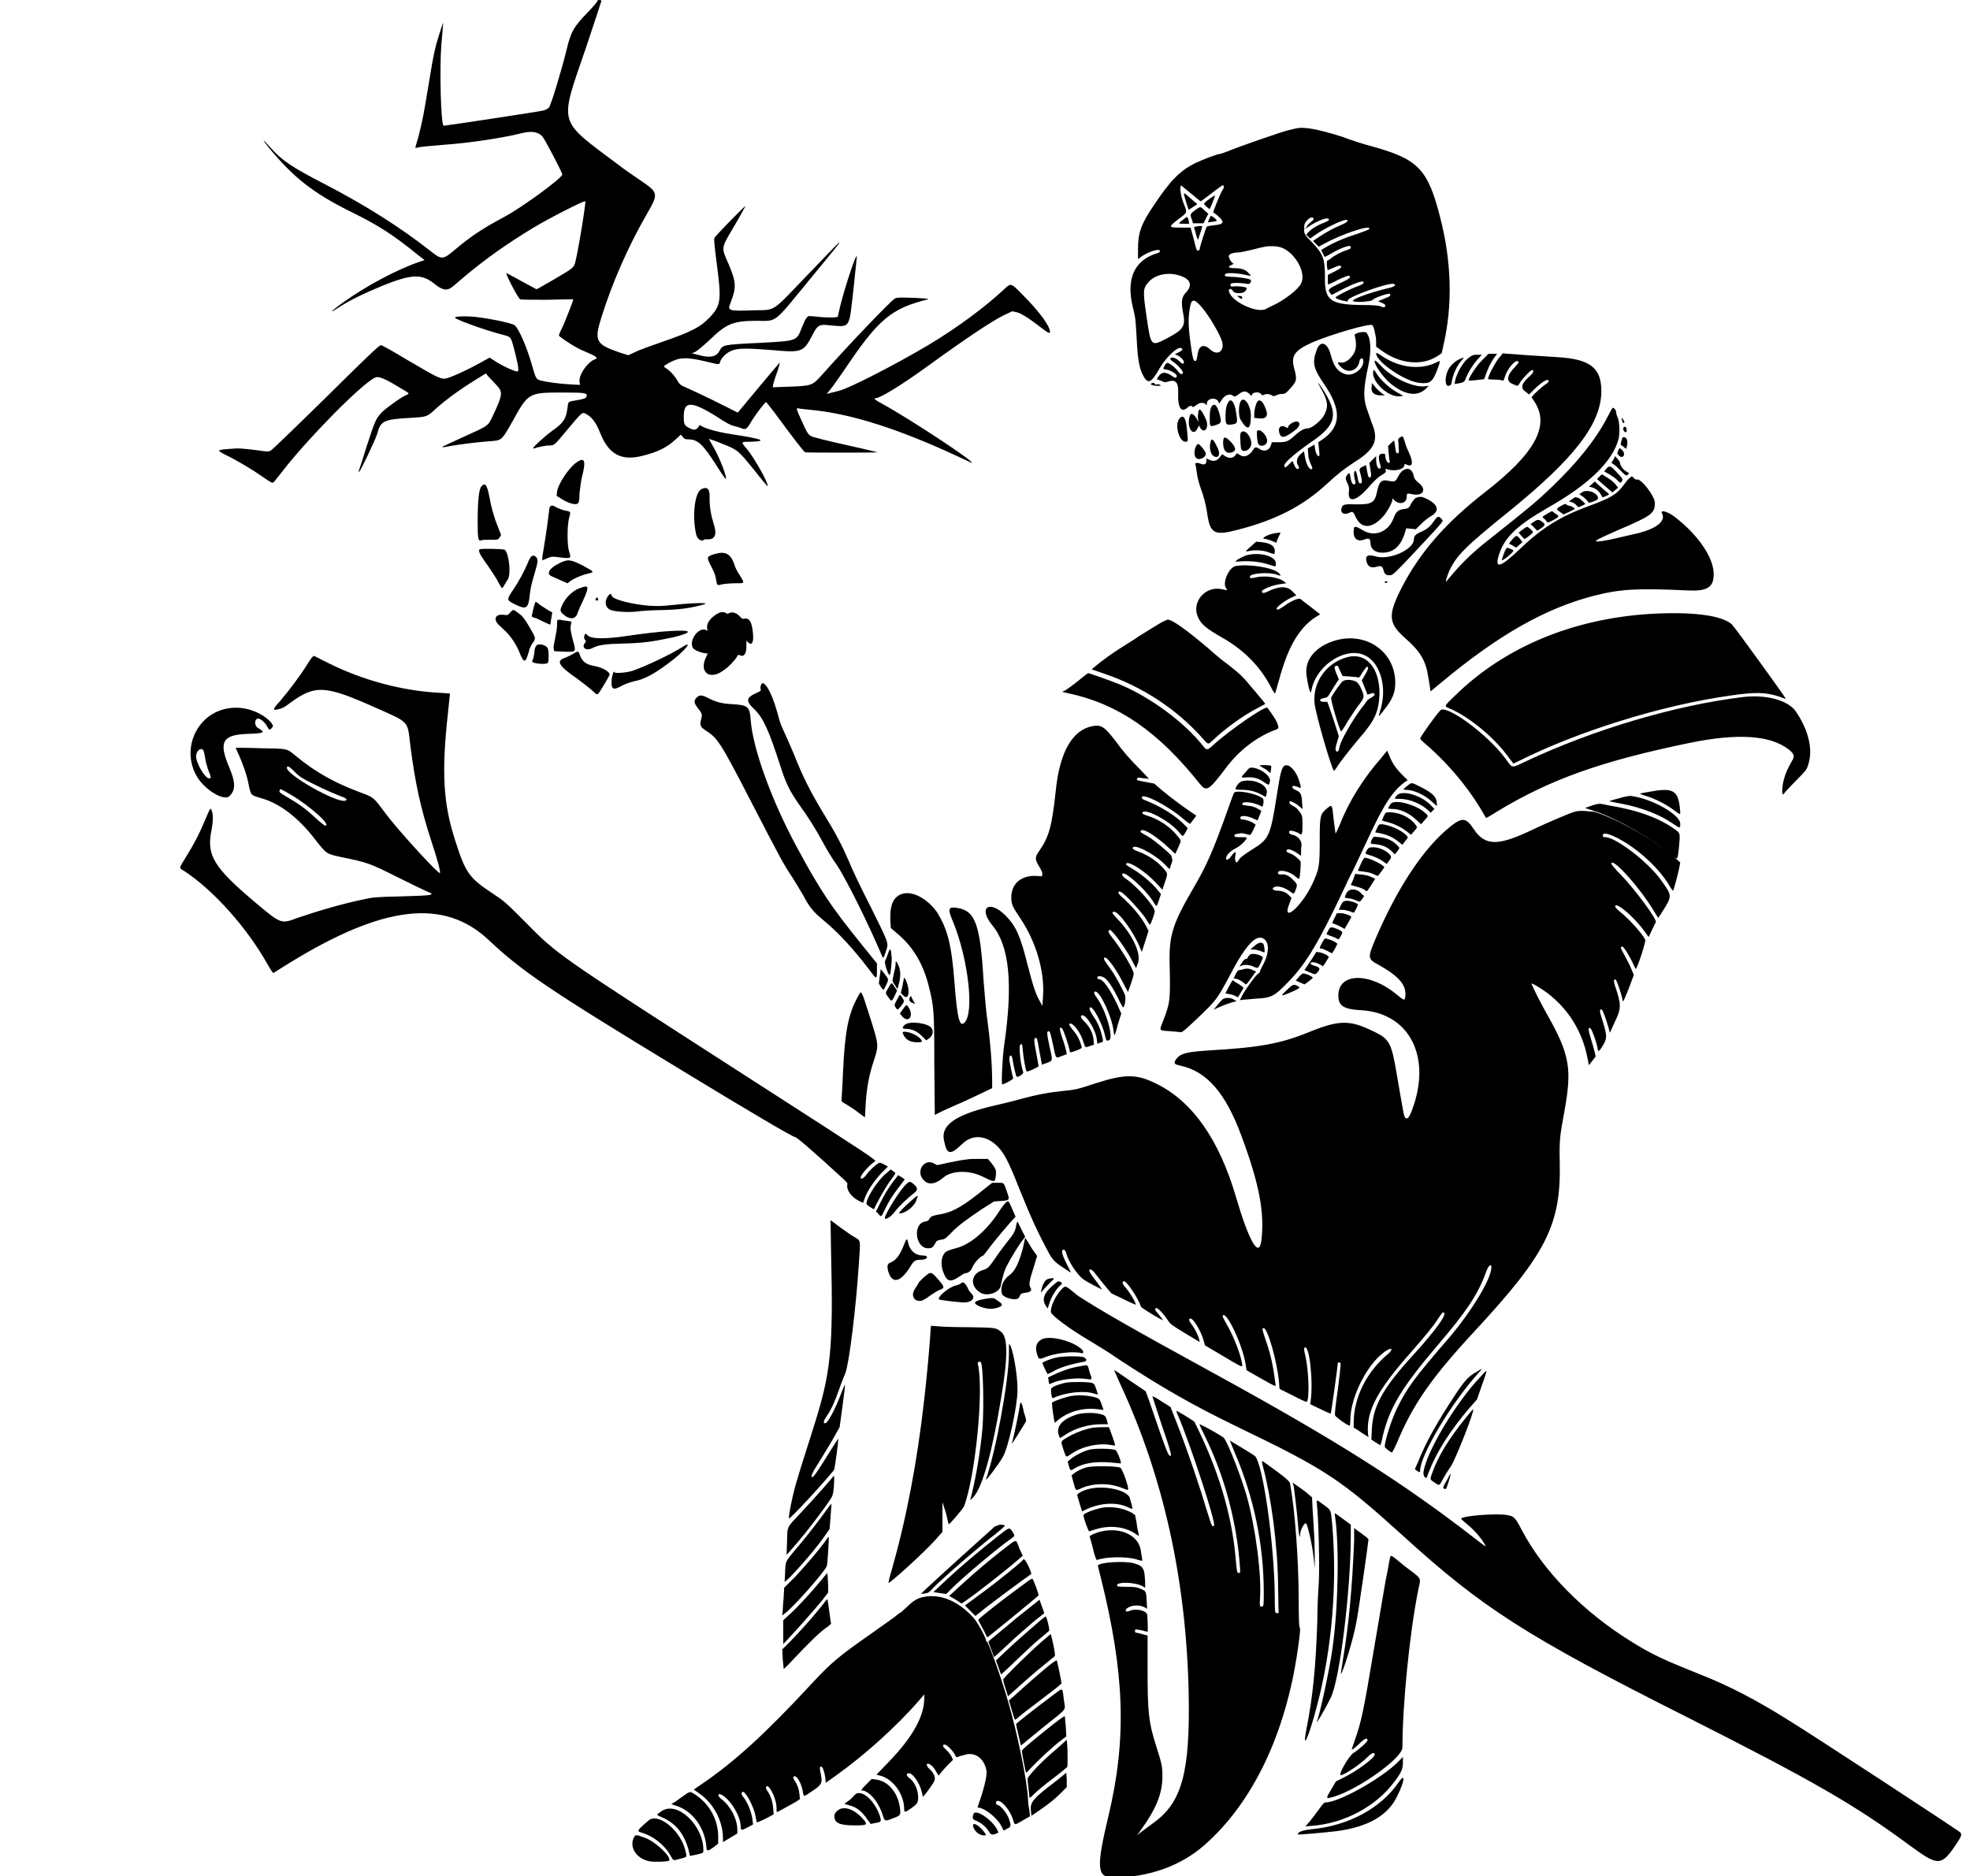 <?xml version="1.0" encoding="utf-8"?>
<!-- Generator: Adobe Illustrator 22.1.0, SVG Export Plug-In . SVG Version: 6.00 Build 0)  -->
<svg version="1.1" id="svg" xmlns="http://www.w3.org/2000/svg" xmlns:xlink="http://www.w3.org/1999/xlink" x="0px" y="0px"
	 viewBox="0 0 412 392.4" style="enable-background:new 0 0 412 392.4;" xml:space="preserve">
<g id="svgg">
	<path id="path0" d="M124.9,0.3c-0.1,0.2-1,1.3-2,2.3c-2.9,3-3.5,4-4.4,7.8c-1.2,4.8-3.3,11.7-3.7,12.1c-0.2,0.2-0.7,0.5-1.1,0.6
		c-0.6,0.2-20.5,3.2-20.9,3.2c-0.6,0-0.9-12-0.5-16.9c0.1-1.4,0.3-3,0.3-3.6l0.1-1.1l-0.4,1.1c-0.2,0.6-0.7,2.2-1.1,3.6
		c-0.6,2.3-0.8,3.7-2.2,12.1c-0.5,3.2-1.4,7-1.9,8.5c-0.3,1-0.3,1,0.1,0.9c0.5-0.2,3-0.4,6.6-0.7c4.2-0.3,11-1.3,14.7-2.2
		c2.6-0.7,3.9-0.5,4.9,0.5c0.5,0.5,4.2,7.6,4.2,8c0,0.7-8.4,6.9-12.2,8.9c-4.3,2.3-6.9,4-10.1,6.7c-2.7,2.3-2.9,2.3-5.4,0.3
		c-6.1-4.8-13.5-9.5-22-13.9c-7-3.6-9-5-11.3-7.6c-1.6-1.8-2-2-0.6-0.3c5.3,6.5,9.4,9.7,17.2,13.6c5.9,2.9,8.9,4.8,14.3,9.2l1.3,1
		l-0.9,0.3c-5,1.7-11.3,5.1-16.2,8.6c-1.8,1.3-3,2.3-1.8,1.6c3.2-2.1,5.7-3.3,10-5.1c6.2-2.5,8.3-2.6,11-0.4
		c1.6,1.3,2.6,1.5,3.7,0.6c0.3-0.2,1.4-1.2,2.6-2.2c4.4-3.7,9.1-7,14.4-10.2c3.5-2.1,10.6-5.7,10.8-5.5c0.2,0.2-1.7,11.8-2.2,13.1
		c-0.2,0.6-0.5,0.9-1.6,1.6c-1.6,1-4.9,2.9-5.8,3.4l-0.6,0.3l-1.3-0.7c-0.7-0.4-2.1-1.1-3.1-1.7c-1-0.5-1.9-1-1.9-1
		c-0.2,0.2,2.5,5.4,2.9,5.5c0.2,0.1,2.5,0.1,5.7,0.1c2.9-0.1,5.3-0.1,5.4-0.1c0.1,0-1.8,4.9-2.4,6.1c-0.7,1.4-0.7,1.5-0.4,1.7
		c1.4,1.1,3.8,2.6,5.2,3.1c2.6,1.1,2.9,1.4,2,1.7c-1.6,0.7-3.3,3.3-3.1,4.7l0.1,0.6l-1.9-0.1c-2.3-0.1-5.1-0.5-6.3-0.8
		c-1-0.3-1-0.3-1.9-3.4c-1.1-3.9-2.8-7.6-3.6-8.2c-0.8-0.5-6.2-1.6-9.1-1.8c-1.9-0.1-3.6,0-3.3,0.3c0.5,0.5,7,2.8,9.9,3.5
		c1.8,0.5,1.7,0.3,2.5,3.3c0.8,3.2,1,4.4,0.6,4.4c-0.6,0-3-1.1-4.4-2l-1.4-0.9l-1.1,0.6c-3.5,2-7.5,3.8-8.3,3.8
		c-1.1,0-1.8-0.4-7.8-3.9c-2.8-1.7-5.3-3.1-5.5-3.1c-0.3-0.1-2.4,1.9-11.4,10.8c-6.1,6-11.3,11-11.6,11.2c-0.6,0.3-0.7,0.3-2.7,0
		c-3.3-0.4-3.9-0.5-6.1-0.3c-2.6,0.2-2.6,0.3-0.8,1.2c2.3,1.1,5.5,3,7.8,4.6c1.7,1.2,2.1,1.4,2.3,1.2c0.1-0.1,1-1.2,2-2.5
		c5.3-6.8,16.3-18,19.2-19.4c0.7-0.4,2,0.1,5.4,2.2c1.9,1.1,1.9,1.1,1.2,1.4c-1,0.4-4.2,2.7-5.1,3.6c-1.2,1.2-1.5,1.8-3.2,7.1
		c-0.8,2.6-1.5,4.8-1.6,5c-0.1,0.2-0.1,0.4,0,0.4c0.2,0,3.5-6.9,3.8-8c0.7-2.7,1.4-3,7-3.3c3.2-0.2,3.4-0.2,4.9-1.6
		c2.4-2.2,5.6-4.5,9.2-6.7l1.6-1l0.5,0.6c0.3,0.3,1,1.1,1.6,1.7c1.5,1.6,1.5,2-0.5,6.3c-1.2,2.5-0.8,2.2-6.3,4.7
		c-2.4,1.1-4.4,2-4.4,2.1c0,0.1,0.7,0,1.6-0.2c2.3-0.4,5.6-0.8,8.1-1c2.8-0.2,2.6,0,5-4.2c3.3-6,3.4-6,10.5-6c4.6,0,5.1,0.1,5,0.7
		c-0.1,0.5-0.4,0.6-2,0.9c-0.6,0.1-1.3,0.2-1.5,0.3c-0.3,0.1-0.4,0.2-0.5,1.2c-0.3,2.4-0.8,3.2-3.2,4.9c-1.4,1-4.2,3.5-4,3.7
		c0,0,0.4,0,0.8-0.2c0.4-0.1,1.3-0.3,2.1-0.4c1.7-0.1,1.2,0.3,4.4-3.5c2.9-3.5,3-3.5,3.6-3.2c1.4,0.7,2.2,1.8,3.1,4
		c1.8,4.6,4.5,6,9,4.8c3.2-0.8,5.1-1.8,6.8-3.4l1.1-1l0.4,0.5c0.3,0.4,0.5,0.5,1.2,0.5c1.9,0,3,1,5.8,5.4c1,1.6,1.9,2.9,2,2.9
		c0.3-0.3-1.3-4.5-2.6-6.7c-0.5-0.9-1-1.7-0.9-1.7c0,0,1.3,0.4,2.7,1c3.3,1.3,3.3,1.3,6.8,5.6c1.4,1.8,2.7,3.3,2.7,3.3
		c0.4-0.4-2.8-6-4.3-7.8c-1.3-1.5-1.3-1.5,0.6-1.5c4-0.1,2.7-0.6-3.9-1.6c-2.6-0.4-5.3-1.1-6.2-1.7c-0.2-0.1-0.4-0.2-0.4-0.2
		c-0.5,1-1,1.2-2,0.7c-1.2-0.6-1.3-0.8-1.3-2.5c0-3.5,1.8-3.3,8.4,1c0.8,0.5,1.6,0.9,2.1,1c0.5,0.1,1.1,0.3,1.4,0.4
		c1,0.5,1.3,0.3,2.2-1.3c0.9-1.5,2.9-4.1,3.1-4.1c0.1,0,0.8,1,1.7,2.1c4.2,5.7,6.2,8.3,6.5,8.4c0.4,0.1,15.2,0.1,15.1,0
		c0,0-1.5-0.4-3.3-0.8c-3.2-0.7-8.5-1.9-10.1-2.4c-1-0.3-1.2-0.6-2.5-3.5c-1.1-2.4-1.1-2.6-0.7-2.5c0.2,0.1,1.7,0.2,3.4,0.4
		c8.1,0.9,17.6,3.9,30.1,9.7c1.5,0.7,2.8,1.3,2.8,1.3c1,0-13.1-9.3-18.8-12.4c-1.5-0.8-1.8-1.1-1.3-1.1c0.9,0,5.2-2.6,10.6-6.5
		c8.7-6.3,13.4-9.4,16.1-10.8l1.9-0.9l0.9,0.2c0.9,0.2,2.5,1.2,4.7,2.9c2.2,1.7,2.5,1.8,2.2,0.7c-0.5-1.5-2.6-4.2-5.6-7.2
		c-2.5-2.6-2.5-2.5-3.8-1.3c-3.8,3.6-9.8,8.1-16,11.8c-6.9,4.1-16.5,9-18.5,9.5c-0.7,0.2-1.6,0.4-2,0.5l-0.7,0.2l0.8-1
		c0.5-0.6,1.9-2.6,3.2-4.5c6.8-10.1,9.5-12.4,17.2-14.3c0.3-0.1-0.7-0.2-2.9-0.3c-3-0.1-3.4-0.1-4,0.1c-0.8,0.4-9.7,9.7-15.2,15.9
		c-2.2,2.4-2,2.4-7.6,2.6l-2.8,0.1l0.1-0.6c0.1-0.3,0.4-1.5,0.8-2.5c0.4-1.1,0.6-2,0.6-2.1c0,0-2,2.3-4.4,5.2l-4.4,5.3l-4.4-2.2
		c-2.4-1.2-5.2-2.5-6.1-2.9c-1.6-0.7-1.6-0.7-2.2-1.7c-0.5-0.9-1.6-2.1-2.5-2.6c-0.4-0.3-0.4-0.3,0.8-1c2.2-1.2,3.6-1.3,8.1-0.2
		c2.5,0.6,2.4,0.6,2.6,0c0.2-0.8,1.3-1.9,2.3-2.3c1.3-0.6,3.1-0.6,8.3-0.2c6.7,0.6,6.8,0.5,8.8-3.3c0.9-1.8,1.4-2.1,3.1-1.9
		c4.9,0.4,4.4,1.1,5.4-7.6c0.4-3.7,0.7-6.7,0.7-6.8c-0.2-0.7-3.1,8.3-3.8,11.8l-0.2,0.9l-0.9,0.1c-0.5,0-1.8,0-2.8-0.1
		c-1-0.1-2-0.2-2.2-0.2c-0.5,0-0.9,0.6-1.6,2.4c-1.1,2.8-0.9,2.8-8.6,3.2c-8.2,0.4-7.9,0.4-8.7,1.8c-0.6,1.1-1.9,1.4-4.1,0.8
		l-1.6-0.4l0.7-0.3c0.4-0.2,1.6-1.2,2.9-2.4c3.6-3.5,5-4.1,9.9-4.1c4.4,0,3.4,0.8,11.1-8.6c8.5-10.3,8.5-10.3-0.7-0.7
		c-7.3,7.6-6.3,7-10.9,7.1c-5.5,0.2-5.6,0.1-4.9-1.6c1.2-3.2,1.2-4.2-0.4-8c-1.6-3.7-1.7-3.2,1.2-8.1c1.3-2.2,2.3-4.1,2.3-4.1
		c-0.1-0.1-6.3,6.2-6.5,6.7c-0.1,0.4,0,1.5,0.5,5.4c1,7.5,0.9,8.7-1.5,11.2c-1.9,2-3.8,3-9.9,5.1c-2.3,0.8-4.8,1.7-5.6,2.1l-1.5,0.7
		l-1.9-0.6c-4.9-1.7-5.3-2.4-3.7-7.4c2.2-7.1,5.6-14.8,9.4-21.4c2.6-4.5,2.5-4.6-1.3-7.2c-1.5-1-3.5-2.4-4.4-3.1
		c-13-9.8-12.6-8.1-7-24.5c1.8-5.4,3.3-9.9,3.3-10C125.1-0.1,125,0,124.9,0.3 M270.9,26.9c-0.2,0-0.7,0.2-1.3,0.3
		c-1.1,0.2-10.6,3.5-12.7,4.4c-0.8,0.3-1.6,0.6-1.8,0.6c-0.5,0-3.6,1.2-5.1,1.9c-3.2,1.6-5.2,3.6-8.6,8.7c-2.8,4.1-3.4,5.9-3.4,9.3
		v2.1l0.5-0.4c1.7-1.2,4-1.9,4.1-1.3c0,0.2-0.2,0.4-1,0.6c-4.4,1.5-6.1,5.3-4.7,11.1c0.6,2.3,0.6,2.9,0.8,6.2
		c0.2,4.4,0.5,6.3,1.2,7.8c1.1,2.3,1.8,2.1,3.7-1.3c1.4-2.3,3.6-4.4,4.4-4.1c0.5,0.2,0.3,0.5-0.5,0.9l-0.8,0.4l0.5,0.2
		c0.7,0.3,1.4,1.1,1.4,1.4c0,0.5-0.3,0.5-0.8,0c-0.6-0.6-1.1-0.9-1.6-0.9c-0.7,0-0.6,0.4,0.3,1c0.9,0.6,2,1.9,1.9,2.2
		c-0.1,0.4-0.6,0.3-1-0.3c-0.2-0.3-0.8-0.9-1.3-1.3c-1-0.7-1.1-0.7-1.6,0.2c-0.3,0.6-0.3,0.6,0.4,0.7c0.8,0.1,1.8,0.7,2.1,1.1
		c0.3,0.4-0.1,0.8-0.5,0.5c-1.6-1.2-2.5-1.2-3.2-0.2c-0.4,0.6-0.4,0.7-0.2,0.7c0.2,0,0.5,0.2,0.9,0.3c0.5,0.3,0.6,0.3,1.3,0.1
		c1.6-0.5,2.2,0.2,2.1,2.5c-0.1,2.9,0.6,4.1,1.9,3c0.5-0.5,1-0.5,1.1-0.2c0,0.1,0.3,0,0.7-0.3c0.7-0.6,1.5-0.7,2-0.3
		c0.3,0.3,0.3,0.3,0.3-0.1c0-1.1,1.9-1.4,2.4-0.4l0.2,0.4l0.4-0.6c0.7-1.2,1.8-1.6,2.5-1c0.3,0.2,0.4,0.2,1.1-0.3
		c1-0.8,1.6-0.8,2.3-0.1c0.3,0.4,0.5,0.4,0.5,0.3c0-0.7,1.6-0.9,2-0.2c0.1,0.2,0.2,0.2,0.5,0.1c0.5-0.3,1.2-0.2,1.7,0.1
		c0.3,0.2,0.4,0.2,0.9,0c0.3-0.2,0.8-0.3,1.2-0.3c0.6,0,0.8-0.1,1.6-1c1.5-1.6,1.6-2,1-4.2c-0.8-2.8,0-3.9,3.8-5.6
		c4-1.7,11.9-4,12.5-3.6c0.3,0.2,0.8,2.3,0.8,3.4l0,1.1l1.1,0.8c3.8,2.8,8.4,3.3,11.7,1.2l0.9-0.6l0.4-1.8
		c1.9-8.2,1.7-17.3-0.7-26.6c-2.6-10.2-4.6-12.2-14.3-14.9c-1.6-0.4-4.4-1.3-6.2-2C275.9,27.1,272.7,26.4,270.9,26.9 M249,40.4
		c1.1,0.9,2,1.7,2.1,1.7s1-0.7,2.2-1.6c1.1-0.9,2.2-1.6,2.3-1.7c0.4-0.2,0.5,0.4,0.1,0.9c-0.2,0.3-0.7,1.4-1.2,2.6l-0.8,2.1l0.7,0.5
		c1.8,1.5,1.7,2-0.4,2.2c-0.8,0.1-1.5,0.2-1.6,0.3c-0.2,0.2-1.5,4.3-1.5,4.7c0,0.3-0.5,0.4-0.6,0.2c-0.1-0.1-0.4-1.2-0.7-2.5
		l-0.6-2.2h-2.1c-2.6,0-2.6-0.1-0.4-1.8c1.9-1.4,1.8-1.3,1.1-3.1c-0.7-1.7-1-3.9-0.5-3.9C247,38.8,247.9,39.5,249,40.4 M247.6,40.6
		c0,0.2,0.3,1,0.5,1.8l0.5,1.5l0.9-0.6l0.9-0.6l-1.4-1.2C247.8,40.4,247.6,40.3,247.6,40.6 M252.8,41.7c-0.6,0.4-1,0.9-1,0.9
		c0,0.2,1.1,1.2,1.2,1.1s1.1-2.6,1.1-2.7C254.1,40.8,253.8,41,252.8,41.7 M249.9,44c-0.6,0.4-0.9,0.8-0.9,1c0,0.1,0.1,0.6,0.3,1
		l0.2,0.7l1.1,0l1.1,0l0.5-1l0.5-1l-0.7-0.6C251,43.1,251.1,43.1,249.9,44 M252.9,45.8l-0.3,0.7l0.9-0.1c1.1-0.1,1.2-0.2,0.5-0.8
		C253.2,45,253.2,45,252.9,45.8 M247.5,45.9c-1.2,0.9-1.2,0.9,0.1,0.9h1.1l-0.1-0.6C248.4,45.2,248.3,45.2,247.5,45.9 M274.7,45.7
		c0.1,0.2-0.1,0.4-0.5,0.7c-0.3,0.2-0.8,0.7-0.9,1l-0.3,0.5l0.4-0.3c1.5-1.1,3.6-2,4.2-1.9c0.7,0.1,0.3,0.5-0.7,0.9
		c-1.2,0.4-2.7,1.3-3.3,2l-0.4,0.5l0.4,0.4l0.4,0.4l1.1-0.8c2.2-1.5,5.6-3.1,6.4-3.1c0.7,0,0.3,0.5-0.9,1c-1.7,0.7-3.5,1.7-4.8,2.6
		l-1.2,0.8l0.6,0.6l0.6,0.6l1.1-0.6c3.6-2,9.6-4,9.5-3.2c0,0.2-0.8,0.5-2.5,1.1c-2.6,0.8-4.9,1.8-6.6,2.8l-1,0.6l0.3,0.6
		c0.2,0.3,0.3,0.7,0.4,0.8c0,0.1,0.6-0.2,1.3-0.6c1.4-0.9,3.8-1.9,4.1-1.6c0.3,0.3,0,0.6-0.7,0.8c-1,0.3-2.8,1.2-3.4,1.8
		c-0.3,0.2-0.6,0.4-0.7,0.4c-0.2,0-0.1,1.8,0.1,2c0,0,0.5-0.2,1.2-0.5c1.1-0.5,1.6-0.6,1.6-0.1c0,0.1-0.6,0.5-1.4,0.9l-1.4,0.7v1
		c0,0.6,0,1,0.1,1c0,0,1-0.4,2.1-1c1.5-0.7,2.1-0.9,2.3-0.8c0.4,0.3,0.1,0.6-2.1,1.6c-2.3,1.1-2.5,1.3-1.9,2l0.3,0.4l1.7-0.9
		c3.1-1.6,5-2.3,5-1.7c0,0.2-0.4,0.5-1.6,0.9c-1.8,0.7-4.2,2-4.3,2.2c-0.1,0.2,1,0.6,2.1,0.8c0.4,0.1,0.5,0.1,0.5-0.2
		c0-0.7,8.6-3.8,9.6-3.4c0.6,0.2,0.2,0.6-1.3,0.9c-4.1,1-7.8,2.4-7.2,2.7c0.5,0.3,3.9,0.1,4.1-0.3c0.3-0.4,3.4-1.5,3.6-1.2
		c0.2,0.3,0,0.5-0.8,0.8c-0.4,0.2-1,0.4-1.2,0.5l-0.5,0.2l0.7,0.3c0.8,0.3,1,0.6,0.7,0.9c-0.1,0.1-0.4,0.1-0.8-0.1
		c-0.5-0.2-1.4-0.3-4.1-0.3c-6.5-0.1-7.7-1-7.6-5.8c0-3.9-0.4-4.9-2.7-7.3c-1.6-1.6-1.8-2-1.6-3C272.4,46.5,274.4,44.9,274.7,45.7
		 M250.1,47.4l-0.4,0.1l0.4,1.4c0.2,0.8,0.4,1.3,0.5,1.2c0-0.1,0.2-0.7,0.4-1.3c0.2-0.6,0.4-1.1,0.4-1.3
		C251.5,47.2,251,47.2,250.1,47.4 M268.3,51.9c2.8,1.3,4.9,5.3,3.8,7.4c-0.6,1.3-3.7,3.6-5.9,4.6c-0.4,0.2-1.1,0.5-1.4,0.7
		c-2,1.1-7.8-1.8-7.8-3.9c0-0.4,0.6-0.3,0.8,0.1c0.3,0.7,2.3,0.7,2.7,0c0.2-0.3,0.3-0.5,0.2-0.6c-0.2-0.2-2-0.4-2.6-0.3
		c-0.7,0.1-0.9-0.1-0.7-0.5c0.1-0.3,1.8-0.3,3.6,0c0.4,0.1,0.9-0.7,0.5-0.9c-0.5-0.3-2.9-0.6-4-0.6c-1.3,0-1.6-0.2-1.2-0.6
		c0.3-0.3,2.5-0.2,4.2,0.2c1.2,0.3,1.3,0.2,0.7-0.3c-0.7-0.8-1.5-1.1-2.9-1.1c-1.4,0-1.7-0.3-0.7-0.7c0.4-0.2,0.5-0.3,0.3-0.3
		c-0.4-0.2-1-1.2-0.9-1.6c0.1-0.4,1-0.7,2-0.7c0.4,0,1.7-0.3,3-0.6c3.1-0.8,3-0.7,4.3-0.7C267.1,51.5,267.8,51.7,268.3,51.9
		 M246.9,57.7c2.1,0.7,2.5,2,1.2,3.4c-1,1-1.1,2-0.7,4.2c0.6,2.9,0.2,3.6-3.4,5.5c-3.3,1.7-3.3,1.7-4.2-4.5
		c-0.8-5.5-0.8-5.9,0.4-7.3C241.6,57.4,244.4,56.8,246.9,57.7 M259.1,62.2c0.5,0.4,0.7,0.4,0.7,0c0-0.2-0.2-0.3-0.6-0.3l-0.5,0
		L259.1,62.2 M251.2,64.1c1.6,1.8,4,5.9,4.4,7.4c0.5,2-1,3-2.5,1.6c-1.3-1.2-2.3-0.9-2.6,0.8c-0.2,1.4-0.3,1.6-0.5,1.6
		c-0.4,0-0.5-0.4-0.8-2.2c-0.6-4-0.8-6.4-0.4-8.6C249.1,62.5,249.6,62.3,251.2,64.1 M283.8,69.7c-0.5,0.2-0.6,0.3-0.4,0.8
		c0.4,1.9,0.2,3.1-0.9,4.3c-0.7,0.8-1.6,1.2-2.3,1c-0.6-0.1-0.5,0.3,0.4,1.1c1.4,1.3,3.4,0.6,3.7-1.3c0.1-0.7,0.7-0.9,0.8-0.3
		c0.3,1.6-1.9,3.4-3.6,3c-1.7-0.5-2.5-1.5-3.2-4.1c-0.7-2.7-2.3-3.1-3-0.8c-0.9,2.5-0.6,3.7,1.6,6.9c3.7,5.4,3.6,8.9-0.3,11.6
		l-0.9,0.6l0.1,1c0.2,1.7,0.2,1.8,0,1.9c-0.3,0.1-0.7-0.8-0.8-1.7l-0.1-0.7l-0.7,0.4l-0.7,0.4l0.1,1.1c0,0.8,0.2,1.4,0.5,2.1
		c0.4,0.8,0.4,1,0.3,1.1c-0.5,0.3-1.2-0.8-1.5-2.6l-0.2-1.1L272,95c-0.8,0.7-1,1.6-0.5,2.4c0.2,0.3,0.2,0.4,0.1,0.6
		c-0.3,0.3-0.7-0.1-1-0.9l-0.3-0.7l-0.7,0.7c-0.7,0.7-0.9,0.8-1,0.4c-0.2-0.6,2-2.5,5.7-5.1c5.3-3.6,5.7-5.9,2.2-11.2
		c-0.9-1.3-1.1-1.5-0.5-0.4c1.7,2.9,1.9,4.1,1,5.9c-0.6,1.2-2.6,2.9-3.5,2.9c-0.7,0-1.6,0.5-2.5,1.3c-1.5,1.4-1.9,1.6-3.6,1.6
		l-1.4,0l-0.2,0.6c-0.3,1.1-1.4,1.5-2.4,0.8c-0.7-0.5-1-0.4-1.4,0.3c-0.8,1.2-1.9,1.6-2.8,0.9l-0.5-0.3l-0.4,0.5
		c-0.5,0.6-1.3,0.6-2.1,0.1l-0.6-0.4l-0.4,0.5c-0.6,0.9-1.3,1.1-2.2,0.7l-0.7-0.3v0.5c0,0.7-0.4,0.9-1.2,0.6
		c-0.7-0.3-1.3-0.2-1.1,0.2c0.1,0.2,0.2,0.9,0.3,1.7c0.1,0.8,0.4,2,0.7,2.9c0.7,1.9,1.2,3.6,1.5,5.8c0.6,4,1.5,4.5,6.4,3.2
		c7.8-2,13.5-4.9,18.5-9.5c2.6-2.4,3.7-3.2,5.8-4.6c4.2-2.6,5.1-4.5,3.9-7.7c-0.3-0.7-0.7-2-1-2.8c-1.1-2.9-1-4.7,0.1-9.9
		c0.6-2.8,0.5-5.5-0.3-6.5C286,69.3,284.5,69.4,283.8,69.7 M287.8,73.9c0,1.8,6.2,6,9.2,6.2c2.1,0.2,2.6-0.2,3.6-2.8
		c0.7-1.9,0.7-2-0.2-1.5c-3.2,1.6-7.5,1.2-11.2-1.2C288.2,73.9,287.8,73.7,287.8,73.9 M309.9,75.4c-1.2,1.2-3,4-2.7,4.2
		c0,0,0.8,0,1.6-0.1l1.6-0.2l0.4-1.1c0.5-1.4,1-2.4,1.7-3.4l0.6-0.8h-0.9h-0.9L309.9,75.4 M313.3,75.1c-0.9,1.3-2.1,3.6-2.1,4.2
		c0,0,0.6,0.1,1.4,0.1c0.8,0,1.5,0.1,1.6,0.2c0.2,0.1,0.3-0.1,0.5-0.7c0.5-1.8,2.4-4,2.9-3.2c0.1,0.1-0.3,0.5-0.7,1
		c-1.7,1.7-2,3-0.6,3.6c1.2,0.5,1.1,0.6,1.6-0.3c0.4-0.7,2.2-2.6,2.5-2.6c0.5,0,0.3,0.6-0.4,1.2c-1.8,1.6-2.1,2.5-1,3.3l0.8,0.6l1-1
		c1.2-1.2,2.6-2.2,2.9-2c0.4,0.2,0.3,0.4-0.9,1.2c-0.6,0.5-1.4,1.2-1.8,1.6l-0.7,0.8l0.6,0.9c3.3,5,0.2,10.8-10.4,19
		c-8.2,6.4-13.5,12.5-17.3,19.8c-3,5.9-2.9,7.5,0.7,10.7c3.1,2.7,4.3,4.7,4.8,8.1c0.2,1.1,0.4,2.3,0.4,2.5l0.1,0.5l2.3-1.9
		c12-10,21.8-15.5,31.9-18.1c5.5-1.4,9.1-1.6,19.5-1.1c4.1,0.2,5.5-0.6,5.5-3.4c0-3.5-3.3-8.3-8.3-12.1c-1.5-1.1-3-1.4-2.5-0.6
		c0.8,1.6-1.1,3.1-4.9,4.1c-5.6,1.3-6.9,1.6-7.9,1.7c-1.9,0.2-1.4-0.1,3.3-2.2c7.3-3.1,8-3.6,8-5.8c0-1.4-2.9-5.2-3.8-4.9
		c-0.1,0.1-0.4-0.1-0.6-0.3l-0.4-0.4l-0.5,0.4c-0.3,0.2-0.8,0.9-1.2,1.4c-1.3,1.9-2.8,2.8-7.2,4.4c-6,2.2-9.8,4.5-14.5,9
		c-4.2,4-5.4,4.3-4.4,1.2c1.2-3.7,3.8-6.1,10.2-9.8c8.5-4.8,13.6-9.7,14.8-14.4c0.3-1.3,0.2-3.6-0.2-4.5c-0.2-0.4-0.3-0.9-0.3-1.1
		c0-0.4-0.4-0.9-0.7-0.9c-0.1,0-0.6,0.9-1.1,1.9c-2.5,4.8-6.3,9.5-11.6,14.6c-3.2,3.1-5.3,4.8-13.5,11.3c-2.7,2.1-5.1,4.4-7,6.6
		c-0.8,0.9-1.5,1.8-1.6,1.9c-0.3,0.3,0.1-1,0.6-2.2c1.5-3.2,3.4-5.1,12.2-12.2c14-11.3,19.6-18.6,19.6-25.4c0-4.9-2.4-6.7-9.2-7.1
		c-1.7-0.1-4.5-0.3-6.2-0.4c-1.7-0.1-3.6-0.3-4.2-0.3l-1-0.1L313.3,75.1 M307.2,74.8c-1.2,0.9-2.5,3.1-2.9,4.9l-0.1,0.6l0.8-0.1
		c1.1-0.2,1.3-0.3,1.6-1.2c0.5-1.2,1.4-2.7,2.4-3.8l0.9-1h-1C308.1,74.2,307.9,74.3,307.2,74.8 M305.3,75.1c-1,0.4-2.1,1.5-2.5,2.4
		c-0.7,1.5-0.6,3.4,0.2,3.2c0.5-0.2,0.5-0.1,0.7-1.3c0.3-1.3,1-2.9,1.9-3.9c0.3-0.4,0.6-0.7,0.5-0.7C306,74.8,305.7,74.9,305.3,75.1
		 M287.5,75.5c-0.2,0.6,1.7,3.4,3.3,4.7c3,2.5,5.8,2.9,7.6,0.9l0.4-0.4l-0.8,0.1c-2.4,0.3-7-1.8-9.4-4.5
		C287.9,75.6,287.6,75.3,287.5,75.5 M287.2,77.6c-0.5,2,2.9,5.4,5.4,5.3l0.9-0.1l-0.9-0.5c-1.9-1-3.8-2.7-4.8-4.3
		C287.4,77.3,287.3,77.3,287.2,77.6 M240.8,80.2c-0.4,0.2,0.3,0.5,1.3,0.5c0.7,0,0.8,0,0.5-0.2c-0.2-0.1-0.5-0.2-0.7-0.1
		c-0.2,0.1-0.4,0-0.4-0.1C241.5,80,241.1,80,240.8,80.2 M286.9,80.7c-0.3,1.3,0.4,2,1.9,2h0.8l-0.8-0.6c-0.4-0.3-1-0.9-1.3-1.3
		l-0.6-0.7L286.9,80.7 M256.9,84.1c-0.4,0.7-0.6,1.4-0.6,2.9c0,1.8,0.1,1.9,1.2,1.8c1.4-0.2,1.4-0.2,0.9-3.2
		C258,83.9,257.4,83.3,256.9,84.1 M259.5,83.9c-0.5,0.7-0.5,3-0.1,3.8c1.5,2.5,2.2,2.3,2.2-0.8C261.6,84.8,260.2,82.8,259.5,83.9
		 M262.9,84.1c-0.3,0.5-0.6,1.7-0.6,2.6l0,0.7l0.9,0.1c1.8,0.2,2.2-0.6,1.3-2.5C264,83.8,263.3,83.4,262.9,84.1 M253.6,84.8
		c-0.4,0.3-0.6,1-0.6,2.6c0,1.9,0,1.9,1.3,1.5c1.2-0.4,1.2-0.6,0.7-2.5C254.5,84.8,254.1,84.4,253.6,84.8 M250.6,86.4
		c-0.1,0.5-0.1,1.1,0,1.5c0,0.4,0,0.6,0,0.4c-0.4-1.2-1.4-2.2-1.7-1.5c-0.9,2.4,0.6,4.9,1.6,2.7c0.3-0.6,0.3-0.6,0.4-0.2
		c0.9,1.7,2.1,0.2,1.3-1.6C251.2,85.5,250.7,85.1,250.6,86.4 M246.5,87.8c-0.8,1.4,0.2,4.7,1.5,4.6c0.5-0.1,0.5,0.1,0.2-2.9
		C248,87.2,247.3,86.5,246.5,87.8 M339.2,87.8c0.1,0.6,0.3,0.8,0.5,0.6c0.1-0.1-0.1-0.4-0.2-0.6l-0.3-0.5L339.2,87.8 M270,88.6
		c-0.3,0.2-0.6,0.5-0.6,0.7c-0.1,0.3-0.1,0.3-0.4,0.1c-0.9-0.6-1.7-0.2-1.5,0.9c0.3,1.6,1.2,1.4,3.7-0.6
		C272.4,88.5,271.5,87.6,270,88.6 M339.5,89.5c-0.1,0.4,0.2,0.9,0.5,0.9c0.2,0,0.2-0.1,0.2-0.5C340.2,89.3,339.7,89,339.5,89.5
		 M262.9,90.2c-0.1,0.2,0,1.9,0.2,2.5c0.3,0.9,1.8,0.6,1.9-0.4C265.1,91.1,263.4,89.4,262.9,90.2 M259.5,90.5
		c-0.1,0.2-0.2,0.6-0.1,1.5c0,0.7,0.1,1.3,0.1,1.5c0,1.5,2.2,0.8,2.2-0.8C261.6,91.1,260.2,89.6,259.5,90.5 M292.8,91.5
		c-0.2,0.1-0.4,0.3-0.4,0.5c0,0.1,0.1,0.8,0.1,1.5c0.1,1.2,0.1,1.3-0.2,1.3c-0.3,0-0.4-0.2-0.5-1.2c-0.1-0.7-0.2-1.3-0.2-1.4
		c0-0.1-0.3,0.1-0.7,0.5l-0.6,0.6l0.1,1.2c0.1,0.7,0.1,1.5,0.2,1.8c0.1,0.5,0.1,0.5-0.2,0.5c-0.3,0-0.7-0.8-0.7-1.6
		c0-0.3-0.1-0.3-0.6-0.3c-0.8,0-0.9,0.7-0.5,2.1c0.3,0.9,0.2,1-0.2,1c-0.3,0-0.6-0.9-0.6-1.9l0-0.7l-0.7,0.7l-0.7,0.7l0.2,1.4
		c0.2,1.1,0.2,1.5,0,1.6c-0.3,0.3-0.5-0.1-0.7-1.3c-0.1-0.6-0.2-1.2-0.2-1.2c0,0-0.3,0.1-0.7,0.3c-0.8,0.4-0.8,0.5-0.4,1.8
		c0.3,1.3,0.3,1.7-0.1,1.7c-0.3,0-0.4-0.2-0.6-1.3c-0.2-1-0.3-1.3-0.5-1.3c-0.3,0.1-0.3,1,0,2c0.2,0.6,0.1,0.8-0.3,0.8
		c-0.3,0-0.5-0.5-0.7-1.6c-0.1-0.9-0.3-0.9-0.7-0.3c-0.4,0.5-0.3,0.9,0.2,1.9c0.2,0.5,0.3,0.8,0.2,1.5c-0.3,2.5,1.6,2.1,4.3-1.1
		c1-1.1,1.8-1.9,2.5-2.3c0.9-0.5,1-0.7,0.9-1c-0.1-0.3,0-0.4,0.2-0.3c1.5,0.6,3.7,0.1,3.7-0.8c0-0.2,0.1-0.3,0.3-0.2
		c1.5,0.8,1.7-0.3,0.5-2.8c-0.4-0.8-0.7-1.8-0.8-2.2C293.4,91.2,293.4,91.1,292.8,91.5 M339.3,91.6c-0.3,0.8-0.4,1.5-0.3,1.5
		c0.1,0,0.4,0.2,0.6,0.4l0.5,0.4l0.1-0.4c0.3-1,0.1-1.8-0.3-2C339.4,91.4,339.4,91.4,339.3,91.6 M255.8,92.6c0,1.7,0.7,2.4,1.9,2
		c0.9-0.3,0.8-1-0.3-2.2C256.2,91.2,255.8,91.2,255.8,92.6 M253.2,92.3c-0.4,1.4,0,2.9,0.8,3.2c1,0.4,1.3-0.7,0.5-2.1
		C253.8,91.9,253.4,91.6,253.2,92.3 M250.5,92.9c-0.6,0.3-0.9,2-0.5,2.7c0.5,1,2.6,0,2.1-1C251.6,93.7,250.7,92.7,250.5,92.9
		 M338.4,94.3c-0.2,0.6-0.2,0.6,0.2,1c0.8,0.8,1.5-0.3,0.7-1.1C338.7,93.6,338.7,93.6,338.4,94.3 M337.4,96.2l-0.4,0.6l0.6,0.4
		c0.3,0.2,1,0.9,1.5,1.4c0.9,0.9,1,1,1.3,0.7c0.4-0.3,0.4-0.3-0.3-0.7c-0.7-0.4-1.3-1.3-1.3-1.8c0-0.1-0.2-0.5-0.5-0.8l-0.5-0.6
		L337.4,96.2 M120.6,96.7c-1.6,1.1-3.9,4.5-4.1,6.2l-0.1,0.8l0.8,0.5c1.8,1.2,3.5,1.6,3.8,0.9c0.1-0.2,0.2-1,0.2-2
		c0.1-0.9,0.3-2.4,0.5-3.3C122.6,96.4,122.3,95.5,120.6,96.7 M336,98l-0.5,0.6l0.9,0.5c0.5,0.3,1.3,0.8,1.7,1.2
		c0.7,0.7,0.8,0.8,1,0.5c0.4-0.5,0.3-0.7-0.8-1.8C336.9,97.4,336.6,97.3,336,98 M293.4,98.4c-0.3,0.2-0.8,0.8-1,1.3
		c-0.6,1.1-0.7,1.1-1.9,0.9c-1.5-0.4-2.1,0.1-2.5,2.2c-0.5,2.4-1.1,2.7-4.3,2.7c-2.5-0.1-2.9,0-3.1,0.7c-0.4,1,0.4,1.6,1.5,1.1
		c0.8-0.4,0.9-0.3,1.4,0.8c1.2,2.6,3.4,2.5,5.7,0c0.9-1,2-3,2-3.6c0-0.3,0-0.3,0.2-0.1c1,1.3,2.8,1,2.8-0.5c0-0.7,0-0.8,1.3-0.5
		c2.2,0.4,2.9-1.1,1.2-2.4c-0.6-0.5-0.9-0.8-1-1.3C295.4,98.1,294.5,97.7,293.4,98.4 M334.5,99.7l-0.5,0.5l1.6,1.4l1.6,1.4l0.6-0.5
		l0.6-0.5l-0.4-0.5c-0.5-0.7-1.3-1.3-2.2-1.8C334.9,99.1,335.1,99.1,334.5,99.7 M332.9,101.3l-0.6,0.5l0.5,0.1
		c0.8,0.2,1.5,0.7,1.9,1.4c0.2,0.3,0.4,0.6,0.4,0.7c0.1,0.1,1.4-0.5,1.4-0.6c0-0.1-0.2-0.3-0.5-0.5c-0.3-0.2-0.9-0.8-1.5-1.3l-1-0.9
		L332.9,101.3 M100.7,101.7c-0.5,0.5-0.8,2.8-0.8,7.2c0,4.1,0.1,4.3,0.8,4.1c0.2-0.1,1-0.1,1.9-0.1c1.5,0,1.6,0,1.9-0.5l0.3-0.5
		l-0.4-1c-0.2-0.6-0.6-1.5-0.8-2.1c-0.2-0.6-0.7-2.2-1-3.6C101.9,101.4,101.6,100.8,100.7,101.7 M146.7,102.3
		c-1.4,0.7-2,5.6-1.1,9.5c0.2,0.9,1.1,1.6,1.6,1.1c0.1-0.1,0.4-0.1,0.7-0.1c1.6,0.1,2.1-0.9,1.4-3.1c-0.6-1.9-0.9-3.6-0.9-5.4
		C148.5,102.3,148,101.7,146.7,102.3 M330.8,103l-0.5,0.4l0.5,0.3c0.5,0.3,1.3,1.1,1.4,1.4c0.1,0.2,2-0.5,2-0.8
		C334.3,103.1,331.9,102.2,330.8,103 M296.2,104.1c-0.3,0.1-0.6,0.5-1,1.1c-0.6,1.2-0.6,1.1-1.7,1.3c-1.1,0.1-1.6,0.6-2.1,2
		c-1.1,2.8-4,3.9-6.4,2.4c-1.7-1-1.9-1-1.9,0.4c0,1.5,0.9,2.1,2.4,1.5c0.7-0.3,1.1-0.1,1.1,0.6c0,1.4,0.9,2.2,2.5,2.2
		c2.3,0,3.8-1.3,4.7-4.1l0.3-1l1,0.1l1,0.1l1.1-1.1c0.6-0.6,1.5-1.3,2-1.6c2-1.1,1.6-2.5-0.9-3.7C297.5,103.9,297,103.8,296.2,104.1
		 M328.8,104.4l-0.7,0.5l0.5,0.1c0.3,0.1,0.8,0.3,1,0.6l0.5,0.5l0.7-0.3c0.4-0.2,0.7-0.3,0.7-0.4c0-0.2-1.3-1.3-1.5-1.3
		c-0.1,0-0.3,0-0.4-0.1C329.6,103.9,329.2,104.1,328.8,104.4 M326.5,105.8c-1.1,0.6-1.1,0.7-0.2,1.3l0.7,0.5l1.1-0.5
		c0.6-0.3,1.2-0.6,1.2-0.6c0.2-0.1-0.7-0.7-1-0.7c-0.2,0-0.5-0.1-0.6-0.2C327.4,105.3,327.2,105.4,326.5,105.8 M115,106
		c-0.1,0.2-0.2,1-0.3,1.9c-0.1,0.9-0.4,3.1-0.7,5c-0.3,1.9-0.6,3.6-0.6,3.9v0.4l1-0.4c0.8-0.4,1.1-0.4,2-0.3
		c3.2,0.4,3.1,0.4,2.6-1.2c-0.4-1.4-0.4-5.2,0-6.9c0.4-1.4,0.4-1.4-0.8-1.6c-0.5-0.1-1.2-0.4-1.7-0.6
		C115.7,105.7,115.3,105.6,115,106 M323.5,107.5c-1,0.6-1,0.6-0.7,0.9c0.2,0.1,0.5,0.4,0.6,0.6c0.3,0.4,0.3,0.4,1.6-0.3
		c1.2-0.7,1.2-0.7,0.1-1.4C324.5,106.8,324.7,106.8,323.5,107.5 M299.9,109c-0.7,1-1.3,1.6-2.6,2.2c-1.2,0.5-1.6,0.9-1.6,1.6
		c0,2.1-5,4.4-7.9,3.6c-1.8-0.5-2.3-0.2-2,1.1c0.3,1.1,1,1.4,2.3,1c0.8-0.2,1-0.1,1.3,0.9c0.2,0.8,0.6,1,1.5,0.9
		c0.5-0.1,1.3-0.9,5.7-5.6c5.7-6.1,5.3-5.7,4.9-6.1C301,107.8,300.5,108,299.9,109 M320.7,109.2l-0.6,0.4l0.7,0.7l0.7,0.7l0.8-0.5
		c0.9-0.6,0.9-0.9,0.3-1.3C321.9,108.6,321.5,108.6,320.7,109.2 M318.4,110.8l-0.8,0.6l0.5,0.6c0.3,0.3,0.6,0.7,0.7,0.7
		c0.1,0.2,1.8-1.2,1.8-1.4c0-0.2-1-1.1-1.2-1.1C319.2,110.2,318.8,110.5,318.4,110.8 M266.3,111.6c-1.4,0.3-2.7,1.1-1.8,1.1
		c0.2,0,0.8,0.2,1.4,0.4c1.2,0.5,1.1,0.5,1.1,0.2c0-0.1,0.2-0.6,0.4-1c0.2-0.4,0.4-0.8,0.4-0.9C267.8,111.4,267.2,111.4,266.3,111.6
		 M316.3,112.8c-0.8,0.9-0.8,1-0.3,1.1c0.2,0.1,0.5,0.3,0.7,0.4c0.3,0.3,0.4,0.3,1-0.3l0.7-0.6l-0.5-0.7
		C317.2,111.9,317.1,111.9,316.3,112.8 M261.6,114.3c-1.3,1.1-1.3,1.2-0.1,0.9c1.1-0.2,2.9-0.1,4,0.4c1.2,0.4,1.1,0.4,1.1-0.5
		c-0.1-1-1-1.5-2.8-1.7l-1.1-0.1L261.6,114.3 M315,114.8c-0.3,0.3-1,2.4-0.9,2.4c0.4,0,2.4-1.7,2.4-2c0-0.1-0.3-0.3-0.6-0.4
		C315.1,114.5,315.2,114.5,315,114.8 M100.3,114.9c-0.3,0.2,0,1,1,2.4c1.3,1.8,2.5,3.6,3.1,4.8c0.6,1.1,0.6,1.1,1,0.4
		c0.2-0.3,0.5-0.9,0.8-1.3c0.7-1.1,0.3-5.2-0.6-6.2C105.3,114.8,100.7,114.7,100.3,114.9 M149.4,115.9c-1.6,0.5-1.7,0.6-0.7,2.5
		c0.5,0.9,0.9,1.9,1,2.5c0.3,1.7,0.2,1.6,1.4,1.3c0.6-0.1,1.8-0.2,2.7-0.2c2,0,2,0.1,0.9-1.7c-0.5-0.7-1-1.7-1.1-2.2
		C152.8,115.8,151.7,115.2,149.4,115.9 M260.5,116.2c-0.5,0.2-1.3,0.6-1.6,0.8l-0.6,0.5l1.4-0.1c1.8-0.1,3.9,0.1,5.7,0.7
		c1.5,0.5,1.5,0.5,1.4-0.5C266.5,116.2,263.1,115.4,260.5,116.2 M111.1,116.4c-0.1,0.1-0.5,0.7-0.7,1.3c-0.8,1.9-1.9,3.9-3.1,5.7
		c-1.4,2.1-1.4,2.1,0.4,3c2.4,1.2,2.8,0.9,3.1-2c0.1-1.1,0.4-2.5,0.9-4.1c0.8-2.7,0.9-3.3,0.4-3.8
		C111.8,116.2,111.5,116.1,111.1,116.4 M117,117.8c-2.1,1-2.8,2.2-1.7,2.7c0.3,0.1,1.3,0.6,2,0.9l1.4,0.6l0.5-0.4
		c0.8-0.6,2.4-1.3,3.7-1.6c1.5-0.4,1.5-0.3-1-1.7C119.3,117,118.8,116.9,117,117.8 M258.4,118.4c-1.4,0.3-2.8,3.5-2,4.6
		c0.4,0.5,0.3,0.5-0.6,0.3c-3.6-1-6.8,2.6-5.2,5.9c0.6,1.4,1.9,2.4,4.9,4.1c4.6,2.6,8.1,6.1,10.4,10.6c0.4,0.8,0.7,1.2,0.8,1.1
		c0-0.1,0.4-1.4,0.8-2.8c1.8-6.7,4.1-10.8,7.6-13.1l1-0.6l-1.9-1.5c-1.1-0.8-2.1-1.6-2.2-1.7c-0.4-0.3-2,0.4-3.5,1.5
		c-1,0.7-1.5,0.9-1.5,0.5c0-0.4,2-1.9,3.5-2.5l0.6-0.3l-0.9-0.9c-1.1-1.1-2.9-1-5.2,0.2c-0.7,0.3-1.1,0.3-1.1-0.1
		c0-0.4,2.2-1.3,3.7-1.5l1.4-0.2l-0.5-0.4c-1.2-0.9-4.1-1.3-6-0.8c-0.9,0.2-1.1,0.2-1.1-0.2c0-0.7,4.1-1,5.6-0.4
		c0.9,0.3,1,0.3,0.5-0.3C266.3,118.7,261.1,117.9,258.4,118.4 M289.6,121.7c0,0.3,0.3,0.3,0.5,0.1c0.2-0.2,0.1-0.2-0.1-0.2
		C289.8,121.6,289.6,121.6,289.6,121.7 M121.3,123c-1.5,0.5-3,2-3.7,3.5c-0.5,1.1-0.5,1.3,0.1,1.9c1.4,1.3,2.7,1.2,3.1-0.2
		c0.1-0.3,0.6-1.5,1.1-2.5C123.3,122.6,123.2,122.3,121.3,123 M127.3,124.5c-1.1,1.3-0.7,2.9,0.8,3.2c1.2,0.3,3.7,0.4,5.1,0.2
		c0.8-0.1,3.2-0.3,5.4-0.3c4-0.1,6.2-0.5,8.7-1.2c1.2-0.4-2.5-0.3-6.2,0.1c-2.8,0.3-3.4,0.3-5.3,0.2c-3.7-0.3-7.5-1.3-7.8-2
		C127.8,124.1,127.6,124.1,127.3,124.5 M124.7,125.1c-0.3,0.3-0.2,0.5,0.1,0.5c0.4,0,0.4-0.1,0.2-0.5
		C124.9,124.9,124.9,124.9,124.7,125.1 M111.9,126.1c-0.3,0.8-0.7,2.7-0.7,2.8c0,0.1,0.4,0.3,0.9,0.4c0.4,0.2,1.3,0.6,1.9,0.9
		c0.6,0.3,1.1,0.5,1.1,0.4c0-0.1,0.1-0.6,0.2-1.3c0.1-0.6,0.2-1.2,0.2-1.2c0,0-0.4-0.2-0.9-0.5c-0.5-0.3-1.2-0.8-1.7-1.1
		C112.1,125.8,112,125.8,111.9,126.1 M106.7,128.1c-0.5,0.6-0.5,0.6-1.4,0.5c-1.7-0.2-2.2,0.9-1,2.1c0.4,0.3,1,1,1.5,1.4
		c1,1,2.2,2.7,2.9,4.5c0.9,2.2,1.2,2.1,1.9-0.3c0.1-0.6,0.5-1.4,0.8-1.8c0.7-1,0.7-1-0.7-3.4c-1-1.7-1.4-2.2-2.2-2.8
		C107.3,127.4,107.4,127.4,106.7,128.1 M149.8,128.5c-1.4,0.9-2.1,2-1.9,3c0.1,0.5,0.1,0.5-0.2,0.3c-1.5-0.8-3.7,2.1-2.8,3.7
		c0.2,0.4,1.3,0.9,2.3,1.1l0.8,0.1l-0.4,0.9c-1.4,3,0.8,4.7,3.6,2.7c1.1-0.7,2.6-2.3,2.9-2.9c0.2-0.4,0.3-0.5,0.5-0.4
		c0.9,0.5,1.5-0.1,1.5-1.8v-1.2l0.3,0.3c0.8,0.8,1.2,0.2,1.1-1.5c-0.2-2.6-0.7-3.6-1.8-3.4c-0.4,0.1-0.6,0-1.1-0.6
		c-0.7-0.7-1.6-0.9-2.2-0.5c-0.2,0.1-0.4,0.1-0.6-0.1C151.2,127.9,150.6,128,149.8,128.5 M345.2,128.4c-16.2,1-30.5,6.9-40.9,17.1
		c-2.4,2.3-2.3,2.2-1.1,2.7c4,1.7,9.1,5.9,12,9.8c0.7,0.9,1.3,1.7,1.3,1.7c0,0,0.5-0.2,1.1-0.5c12.3-6.2,29.9-11.7,44.2-13.7
		c5.4-0.8,7.5-0.7,10.3,0.2c0.8,0.3,1.4,0.5,1.4,0.5c0.1-0.1-10.6-14.9-11.3-15.6C360.1,128.7,354,127.9,345.2,128.4 M116.6,129.7
		c-0.1,0.1-0.1,0.6-0.1,1.1c0,0.6-0.2,1.8-0.4,2.7c-0.2,1-0.4,1.9-0.3,2.2l0.1,0.5l2,0.1c2.6,0.1,2.6,0.1,2-2.1
		c-0.5-1.8-0.7-2.8-0.5-3.5l0.1-0.7l-0.7-0.1c-0.4-0.1-1-0.1-1.3-0.2C117.1,129.6,116.7,129.6,116.6,129.7 M242.2,130.6
		c-0.8,0.5-2.6,1.6-3.9,2.4c-1.3,0.9-3.4,2.2-4.5,2.9c-1.1,0.7-2.9,2-3.8,2.7l-1.7,1.4l2.6,0.9c8,2.7,15.1,7.4,20.4,13.3
		c1.5,1.7,1.3,1.6,2.5,0.5c2.4-2.3,6.4-5.2,9.4-6.7c0.7-0.4,1.4-0.7,1.4-0.8c0,0-0.5-0.7-1.3-1.6c-0.7-0.9-1.7-2-2.1-2.5
		c-1.1-1.4-2.4-2.6-4.5-4.2c-1-0.7-2.8-2.2-4-3.3c-4.5-3.8-7.5-6-8.5-6C243.9,129.7,243,130.1,242.2,130.6 M140,132
		c-2.1,0.1-6,0.6-8.8,1c-4.6,0.7-7.7,0.7-8.4-0.2c-0.3-0.3-0.3-0.3-0.5-0.1c-0.2,0.4-0.2,0.9,0.1,1.2c0.2,0.2,0.2,0.2,0,0.5
		c-0.9,1,0.1,1.8,1.4,1.2c1.3-0.7,2.6-0.9,6.7-1c4.1-0.1,6-0.4,10.3-1.3C145.2,132.2,144.8,131.7,140,132 M279.5,133.9
		c-3.7,1-6.2,3.4-6.3,6.3c-0.1,1,0.6,4.4,0.9,4.7c0,0,0.2-0.5,0.3-1.1c1.3-5,7.3-8.6,11.1-6.7c3.3,1.6,4.7,7,3.1,11.7
		c-0.4,1.3-0.3,1.2,0.7-0.1c1.9-2.4,2.5-3.7,2.5-5.9C291.8,136.4,285.9,132.2,279.5,133.9 M112.2,135c-0.2,0.2-0.4,0.7-0.4,1.1
		c-0.1,1-0.3,1.9-0.5,2.2c-0.2,0.5,3.1,0.8,3.3,0.3c0.2-0.3,0.2-2.7-0.1-3.1C114.1,134.9,112.7,134.5,112.2,135 M142.6,135.4
		c-2.2,1.4-7.4,3.9-10.3,4.9c-1.2,0.4-3.7,0.6-3.8,0.3c-0.1-0.5-0.5,0.6-0.6,1.7c-0.1,1.9,0.3,2.2,2.2,1.1c0.8-0.4,1.7-0.7,2.5-0.9
		c2.1-0.4,4-1.4,7.1-3.7C143,136.4,145.4,133.6,142.6,135.4 M119.8,136.8c-0.5,0.3-1.4,0.7-1.9,0.9c-1.6,0.6-0.9,1.7,2.6,4.1
		c1.1,0.8,2.5,1.9,3.1,2.4c1.2,1.1,1.2,1.2,1.6,0.8c0.4-0.5,2.3-3.7,2.3-3.9c0-0.6-1.5-1.5-3.2-1.8c-1.7-0.3-2.5-0.9-3-2.2
		C121,136.1,120.9,136.1,119.8,136.8 M64.3,138.9c-1.5,2.4-3.8,5.5-5.7,7.7c-1.7,1.9-1.7,2.1-0.2,1.7c0.6-0.1,1.3-0.5,2.3-1.3
		c5.2-3.8,7.3-3.7,17.8,1c7.2,3.2,6.7,2.7,7.3,7.8c1,7.8,2.1,13.1,4.5,20.4c1.2,3.6,1.9,6.3,1.7,6.4c-0.3,0.3-8.8-9-11.4-12.5
		c-2.6-3.5-2.4-3.3-5.6-4.5c-4.8-1.8-8.9-4-12.9-7.3c-2.2-1.8-1.7-1.7-7.6-1.8c-2.8-0.1-5.2-0.1-5.2-0.1c0,0,0.3,0.8,0.7,1.6
		c0.8,1.8,1.7,4.3,2,6.1c0.5,2.3,0.4,2.2,2.8,2.9c3.8,1.1,7.7,4.1,11.2,8.7c2.3,2.9,2.2,2.9,5.5,3.6c5.4,1.1,5.7,1.2,11.9,4.3
		c2.8,1.4,5.5,2.7,6,2.9c1.7,0.7,1.4,0.8-5.8,1c-5,0.1-5.7,0.2-7.5,0.6c-4.8,1-9.8,2.5-13.9,3.9c-3.5,1.3-3.4,1.3-9-3.4
		c-8.5-7.2-10-9.7-9-14.8c0.4-1.9,0.4-3.4,0.1-4.2c-0.3-0.7-0.2-0.9-1.4,1.9c-1.2,2.9-2.4,5.2-4.1,7.9c-1.4,2.3-1.4,2.1-0.4,2.7
		c6.2,4,13.3,12,17.5,19.5c0.7,1.2,1.2,2,1.3,1.9c0.1-0.1,1.5-0.9,3.2-2c19.8-12.2,32.5-13.7,41.9-4.8c6.9,6.5,12.5,10.3,40.5,27.3
		c14.6,8.9,23,13.8,23.4,13.8c0.4,0,3.4,2.6,10.3,8.9c0.6,0.6,0.8,0.8,0.7,1.1c-0.2,1.1,0.8,2.5,2.3,3.3l1,0.5l0.4-1.1
		c0.6-1.6,2-3.6,3.5-5.2l1.3-1.3l-0.7-0.4c-0.4-0.2-0.8-0.4-1-0.4c-0.4,0-2.2,1.6-2.8,2.5c-0.6,0.8-1.2,1.1-1.2,0.6
		c0-0.6,1.8-2.6,3-3.4c0.4-0.2-0.5-0.8-26-17.2c-41.3-26.6-40.2-25.8-47.5-33.2c-3.6-3.6-4-4-6.3-5.5c-5.1-3.4-5.8-4.3-8-11.2
		c-2.5-7.7-2.9-14.2-1.5-26.8c0.2-2.1,0.4-3.9,0.4-3.9c0-0.1-1-0.1-2.3-0.2c-7.6-0.4-16-2.6-23.3-6.3c-1.5-0.7-2.7-1.4-2.8-1.4
		C65.5,137.1,64.9,137.9,64.3,138.9 M281.6,137.5c-4.2,1.2-7,5.1-6.7,9.4c0.1,2,3.7,14.4,4.1,14.3c0.1,0,0.3-0.3,0.5-0.6
		c0.8-1.3,2.7-3.7,4.8-6.2c3.3-3.8,4-5.5,4.2-9.1C288.6,139.7,285.7,136.3,281.6,137.5 M279.9,139.5c0.1,0.2,0.3,0.7,0.5,1.1
		l0.4,0.8l1.5,0.1c0.8,0.1,1.6,0.1,1.7,0.2c0.2,0.1,0.5-0.2,0.9-1c0.4-0.6,0.8-1.1,0.9-1.2c0.5-0.2,0.4,0.5-0.3,1.6l-0.7,1.2
		l0.6,1.5l0.6,1.5l0.6-0.2c0.3-0.1,0.6-0.2,0.7-0.1c0.4,0.2,0.1,0.6-0.5,0.9c-0.4,0.2-0.8,0.5-1,0.8c-0.2,0.3-0.7,1-1.2,1.6
		c-2,2.7-4.1,6.5-4.4,7.7c-0.2,1-0.3,1.2-0.6,1.2c-0.4-0.1-0.4-0.7,0.1-2.2l0.3-1l-0.7-2.2c-0.4-1.2-0.9-2.8-1.2-3.6l-0.5-1.4h-0.7
		c-1.1,0-1.1-0.6,0-0.8c0.7-0.1,0.8-0.2,1.5-1.4c0.4-0.7,1-1.6,1.2-1.9l0.4-0.6l-0.5-1.2c-0.3-0.7-0.4-1.3-0.4-1.4
		C279.4,139.1,279.8,139.2,279.9,139.5 M225.5,142.4c-1.1,0.9-2.4,1.8-2.7,2l-0.7,0.3l1.3,0.3c10.4,2.2,18.8,8,27.4,18.8
		c1.5,1.9,1.9,1.7,5.6-3.2c2.7-3.6,6.3-6.4,10.2-7.9c0.9-0.3,0.9-0.4,0.5-1.5c-0.3-0.8-2-3.2-2.1-3.2c-1,0-7.6,4.6-10.9,7.5
		c-1.7,1.6-1.7,1.5-2.6,0.4c-3.8-4.8-10.8-10-17.2-12.7c-1.4-0.6-6.5-2.4-6.7-2.4C227.6,140.7,226.6,141.5,225.5,142.4 M280.8,142.5
		c-0.4,0.3-2,2.6-2.4,3.4c-0.2,0.3,1.7,6.8,2.1,7.1c0,0,0.7-0.9,1.4-2.2c0.8-1.2,1.8-2.8,2.4-3.5c1.1-1.5,1.1-1.6,0.3-3.4
		c-0.6-1.3-1-1.5-2.4-1.7C281.4,142.2,281.1,142.3,280.8,142.5 M159.1,143.5c-0.1,0.2-0.1,0.6,0,0.7c0.1,0.2-0.1,0.4-0.8,0.7
		c-2.3,1-2.4,1.7-0.5,3.5c1.8,1.7,3,4.4,5.3,11.5c1.3,4.1,2,5.4,3.9,8.2c2.3,3.2,3.4,5,5,7.9c0.8,1.5,2.1,3.7,3,4.9
		c2,3,6.8,12.7,9.4,18.9c0.3,0.8,0.4,0.7,0.9-0.9c0.6-1.7,0.6-1.5-3.2-9.2c-2-3.9-4-8.1-4.5-9.4c-1.5-3.5-2.7-5.8-5.4-10.2
		c-2.7-4.5-4.3-7.6-6.1-12.2c-0.7-1.7-1.7-3.9-2.1-4.8c-0.6-1.2-1-2.3-1.5-4.3C161.3,144.5,159.5,141.6,159.1,143.5 M145.7,145.9
		c-0.6,0.6-0.6,1.1,0.1,2c1,1.3,1.1,1.5,0.9,2.3c-0.4,1.5-0.3,1.8,0.9,2.6c2.5,1.6,3,2.3,9.7,15.3c6.1,11.8,6.6,12.7,8.4,15.4
		c0.7,1.1,1.7,2.8,2.3,3.8c1.3,2.5,2.2,3.5,4,5c3.3,2.7,6.5,6.2,9.7,10.4c1.7,2.3,1.7,2.3,1.7,0.1l0-1.3l-3-3.7
		c-6.7-8.3-8.9-11.6-13.8-20.7c-5.3-9.8-9.2-20.7-9.6-26.5c-0.2-2.8-0.6-3.1-3.6-3.3c-2.3-0.1-3.5-0.4-5.1-1.2
		C146.8,145.3,146.3,145.3,145.7,145.9 M364.5,145.8c-14.1,1.7-31.3,6.8-45.5,13.5c-3,1.4-2.6,1.5-4.2-0.7c-3.7-5-12.4-11.4-13.6-10
		c-1.4,1.6-4.2,5.6-4.2,5.9c0,0.1,0.4,0.5,1,1c4.9,4.2,9.3,9.5,12.2,14.6c0.3,0.5,0.6,1,0.6,1c0,0,1-0.5,2.2-1.3
		c11.2-6.8,21.9-10.6,40.3-14.4c10.2-2.1,16.9-1.6,20.7,1.3c1.2,0.9,1.4,1.5,0.8,2.4c-1.1,1.9-1.6,3.2-1.9,4.7
		c-0.3,1.6-0.2,2.8,0.2,2.2c0.1-0.2,1.2-1.4,2.5-2.7c2.2-2.2,2.3-2.4,2.6-3.5c1-3.1,0-7.2-2.7-11.1
		C373.9,146.5,369.4,145.2,364.5,145.8 M48.2,148.1c-6.6,0.7-10.4,8-7.2,14c1.5,2.9,5.8,5.6,7,4.4c1.3-1.3,1.3-2.8-0.1-6.1
		c-2.2-5.2-1.4-6.7,3.8-6.9c3.6-0.1,3.9-0.3,2.3-1.2c-0.9-0.5-0.8-2,0-2c0.5,0,1.5,0.9,1.9,1.7c0.4,0.7,0.5,0.8,0.9,0.3
		c0.4-0.4,0.4-0.5-0.2-1.3C54.7,149,51.3,147.7,48.2,148.1 M228.4,151.9c-4.1,0.8-6.8,5.4-7.6,13.5c-0.8,7.4-1.4,9.6-3.4,12.5
		c-1,1.4-1,1.8-0.1,3.3c0.5,0.8,0.7,1.3,0.7,1.6l-0.1,0.5l-1.3-0.1c-3.1-0.1-5.1,1.7-5.1,4.5c0,1.4,0.2,1.9,1.9,4.4
		c3.4,5.1,5.2,11.4,4.7,16.8l-0.1,1.5l-0.5-0.9c-0.9-1.6-1.4-3.1-2.6-7.7c-1.5-6.1-2.5-8.2-4.6-10.3c-3.4-3.4-5.8-1.7-2.8,2
		c3.6,4.3,4.4,12.2,2.5,25.2c-0.4,2.9-0.6,8.1-0.4,8.1c0.5,0,2.4-1.1,2.3-1.3c-0.2-0.6-0.7-3-0.8-3.8c-0.1-1.3,0.6-1.2,0.7,0.1
		c0.2,1.3,0.7,3.3,0.8,3.4c0.3,0.2,1.5-0.6,1.4-0.9c-0.7-2.2-1-5.9-0.5-5.9c0.3,0,0.3,0.1,0.4,1.2c0.1,1.5,0.6,4.2,0.8,4.5
		c0.1,0.2,2.5-0.9,2.5-1.1c0-0.1-0.2-1.3-0.5-2.8c-0.5-2.7-0.5-3.1-0.1-3.1c0.3,0,0.3,0,0.8,2.9c0.3,1.5,0.5,2.7,0.5,2.7
		c0,0,0.5-0.2,1.1-0.4c1.2-0.5,1.2-0.3,0.5-3.4c-0.6-2.8-0.6-3.2-0.2-3.2c0.3,0,0.4,0.4,0.9,2.7c0.7,3.2,0.5,3,1.8,2.5l1.1-0.4
		l-0.1-0.6c-0.1-0.4-0.4-1.6-0.8-2.7c-0.7-2-0.7-2.6-0.1-2.1c0.3,0.2,1.6,4.1,1.6,4.7c0,0.4,0.2,0.4,1.5-0.1c1-0.4,1.1-0.5,1-0.8
		c-0.3-1.1-0.8-2.3-1.7-3.3c-1-1.3-1.1-1.5-0.6-1.5c0.7,0,2.2,2.1,2.7,3.9c0.4,1.2,0.3,1.2,1.6,0.7l0.6-0.2l-0.1-1
		c-0.1-1.4-0.9-2.9-1.9-3.8c-0.7-0.7-0.9-1.1-0.6-1.3c0.8-0.5,3,3,3.2,5.1l0.1,0.8l0.6-0.2c0.7-0.2,0.7-0.2,0.3-1.7
		c-0.4-1.6-1-2.8-1.9-4.1c-0.7-1.1-0.8-1.6-0.4-1.6c0.6,0,2.4,3.4,2.9,5.5c0.4,1.7,0.4,1.5,0.9,1.4c1.1-0.3-0.5-6.1-2.5-8.9
		c-0.7-0.9-0.7-1.3-0.3-1.3c1,0,3.5,5.4,3.8,8.3c0.1,0.5,0.1,0.9,0.2,0.8s0.4-1,0.7-2.3l0.7-2.2l-0.8-1.8c-1.6-3.4-3-5.4-3.9-5.4
		c-0.2,0-0.3-0.1-0.3-0.3c0-0.3,0.1-0.3,0.5-0.3c1.1,0,2,1,3.8,4.5c0.5,1.1,1,2,1.1,2c0.3,0,0.6-1.8,0.4-2.5
		c-0.5-1.3-2.1-4.3-3.1-5.6c-1.3-1.8-1.5-2.1-1.2-2.3c0.5-0.3,2.5,2.5,4,5.5l0.9,1.7l0.6-1.7c0.3-0.9,0.6-1.8,0.6-2.1
		c0-0.9-2.7-5.4-4.5-7.6c-0.8-1-1-1.4-0.5-1.6c0.4-0.1,3.4,3.9,4.7,6.5l0.8,1.5l0.4-1.1c0.7-2-1.2-6-4.4-9.3c-1-1-1.2-1.4-0.6-1.4
		c1,0,4.2,4.4,5.4,7.5l0.4,0.9l0.7-2.2l0.7-2.2l-0.5-1c-1-1.9-3.1-4.4-5.2-6.2c-0.8-0.7-0.8-1.3,0-0.9c0.8,0.4,3.9,3.8,4.9,5.2
		c0.5,0.8,1,1.6,1.1,1.6c0.1,0.1,1-2.3,1-2.8c0-1-3.7-5.2-5.9-6.7c-0.9-0.6-1.1-1-0.8-1.2c0.6-0.4,4.8,3.4,6.2,5.6
		c0.4,0.7,0.8,1.2,0.9,1.2c0,0,0.3-0.6,0.5-1.3l0.4-1.2l-1-1.2c-1.2-1.4-3.3-3.1-5-4.1c-0.7-0.4-1.3-0.8-1.3-0.9
		c0-1.1,3.8,1.2,6.3,3.9l1.3,1.4l0.5-1.5c0.7-2,0.7-1.9-0.5-3.2c-1.3-1.4-3-2.5-4.8-3.2c-1.1-0.4-1.4-0.6-1.4-0.8
		c0-1.1,4.4,1.1,6.6,3.3l1.1,1.1l0.3-0.9l0.3-0.9L245,179c-0.8-0.9-3.5-3.2-5-4.1c-0.8-0.4-1.4-0.8-1.5-0.9c0,0,0-0.2,0.2-0.3
		c0.5-0.5,3.5,1.5,5.8,3.7l1.3,1.2l0.6-1.3c0.7-1.6,0.7-1.4-0.2-2.5c-1.5-1.9-3.9-3.5-6.3-4.2c-0.6-0.2-1-0.4-1-0.5
		c0-1.4,5.7,1.5,7.7,4c0.8,1,0.8,1,1.5-0.3l0.3-0.6l-0.6-0.6c-1.8-1.9-4.9-3.9-8.5-5.3c-0.3-0.1-0.5-0.3-0.5-0.5
		c0-1.1,5.6,1.8,8.7,4.5c0.7,0.6,1.4,1.1,1.4,1c0.1-0.1,0.4-0.5,0.7-0.9l0.6-0.8l-1.2-0.8c-1.6-1.1-4.2-3-6.1-4.6l-1.5-1.3l-1.6-0.3
		c-2.1-0.4-2.1-0.4-2-0.7c0.1-0.3,0.1-0.3,1.5-0.1l1,0.1l-1.8-1.9c-2.2-2.2-3.6-3.8-5.2-6C231,152,230.3,151.5,228.4,151.9
		 M42.5,156.9c0.1,0.1,0.3,0.9,0.4,1.6c0.1,0.8,0.4,1.8,0.6,2.4c0.7,1.7,0.7,2,0.2,1.9c-0.9-0.1-2.7-3.2-2.7-4.7
		C41.1,157,42,156.3,42.5,156.9 M288.9,158.5c-3.7,4.2-6.8,9.1-8.7,14c-0.5,1.1-0.9,2-0.9,1.8c0-0.1-0.2-1.5-0.4-3
		c-0.3-3.1-0.3-3.1-1.4-2.2c-1.4,1.2-1.5,1.5-1.5,6.8c0,5.3-0.1,5.9-1.6,9.1c-2.3,4.8-6.5,8.3-4.7,3.9l0.4-1.1l-0.4-0.4
		c-0.6-0.7-1.5-1.1-2.5-1.1c-0.9,0-1.3-0.4-0.8-0.7c0.6-0.4,2.1-0.1,3.3,0.8c1,0.7,0.9,0.7,1.3-0.4c0.4-1,0.3-1.1-0.7-2.1
		c-0.8-0.8-1.6-1.1-2.3-1c-0.5,0.1-0.9-0.2-0.7-0.5c0.4-0.6,2.5-0.1,3.6,0.9c0.4,0.3,0.7,0.6,0.8,0.5c0.2-0.2,0.4-3.3,0.3-3.6
		c-0.3-0.5-1.5-1.5-2.2-1.7c-0.7-0.2-0.9-0.5-0.6-0.8c0.3-0.2,1.4,0.2,2.3,0.9l0.6,0.4v-0.7c0-0.4,0-1.1,0.1-1.5
		c0.1-0.9-0.8-2-1.9-2.2c-0.6-0.1-0.9-0.5-0.6-0.8c0.2-0.2,1.6,0.2,2.1,0.6c0.5,0.4,0.6,0,0.6-2c0-1.9-0.1-2-1-3.1
		c-0.2-0.3-0.7-0.6-1.1-0.8c-0.6-0.3-0.8-0.7-0.5-0.9c0.2-0.1,1.3,0.5,2,1.1c0.3,0.3,0.6,0.5,0.6,0.5c0,0,0-0.7-0.1-1.5
		c-0.1-1.7-0.3-2-1.4-2.5c-0.7-0.3-0.8-0.7-0.4-0.8c0.1-0.1,0.5,0.1,0.9,0.2c0.8,0.4,0.8,0.3,0.3-1.3c-0.6-2-2-3.5-2.9-3.2
		c-0.7,0.2-1,1.2-1.8,6.4c-1.3,8.3-1.6,9-5,11.1c-1.9,1.2-2.7,1.8-3,2.4c-0.5,0.9-0.9,0-0.6-1.3c0.2-0.8-0.3-0.5-1,0.5
		c-0.4,0.6-1,0.8-1,0.4c0-0.7,0.9-1.6,1.9-2.1c1.1-0.5,2.6-2,2.4-2.3c-0.1-0.1-0.7-0.1-1.3-0.1c-1,0-1.2,0-1.2-0.3
		c-0.1-0.3,0-0.3,1.2-0.5c0.3-0.1,1,0.1,1.8,0.3c0.3,0.1,0.4,0,0.9-1l0.5-1.1l-0.4-0.3c-0.5-0.4-1.8-0.8-2.4-0.8
		c-0.3,0-0.4-0.1-0.4-0.4c0-0.5,1.5-0.4,2.7,0.2c0.5,0.2,0.9,0.4,0.9,0.4c0,0,0.2-0.5,0.4-1l0.4-1l-0.5-0.3
		c-0.8-0.5-1.4-0.7-2.5-0.8c-0.9-0.1-1.1-0.2-1-0.4c0.1-0.6,2.6-0.3,4.1,0.6c0.3,0.2,0.5-1.5,0.2-1.7c-1.4-1.1-5.5-1.8-6-1.2
		c-0.1,0.1-0.8,2-1.6,4.3c-2.9,8.1-4.2,11-7,15.8c-4.2,7.2-5,9.7-4.9,15.3c0.2,8.2,0.1,8.5-1.3,12.2c-0.9,2.3-1.1,2.1,1.6,2.3
		l2.2,0.2l0.7-0.5c0.4-0.3,1.4-1.3,2.3-2.1c4.5-4.3,4.4-4.3,6.9-8.9c3.4-6.6,5.6-9,7.2-8.1c1.3,0.7,1.3,3-0.1,5.6
		c-0.3,0.6-0.6,1.2-0.6,1.3c0,0.1-0.1,0.3-0.3,0.4c-0.4,0.1-2.8,3.4-3.4,4.6l-0.5,1l0.6-0.1c0.3,0,1.4-0.1,2.5-0.2
		c3.6-0.2,4-0.4,7.2-3.7c3.6-3.7,6.4-8.5,11.3-18.9c0.5-1.1,1.4-3,2.1-4.3c0.6-1.3,2.1-4.4,3.2-6.8c3.3-7.1,5.1-9.8,7.7-11.7
		l0.5-0.3l-1.2-1.2c-1.3-1.3-2.1-2.5-2.7-4.1l-0.4-0.9L288.9,158.5 M263.4,160.1c0,0,0.3,0.2,0.6,0.4c0.4,0.2,0.9,0.5,1.2,0.8
		l0.5,0.4l0.1-0.7c0.1-0.4,0.1-0.7,0-0.8C265.8,160,263.4,160,263.4,160.1 M63.5,162.9c1.7,1,5.8,2.9,7.4,3.5c1.5,0.5,2,0.9,1.2,1.1
		c-2,0.3-12.1-5.4-12.1-6.9c0-0.5,0.5-0.3,1.4,0.6C62,161.9,62.9,162.6,63.5,162.9 M260.5,161.5c-1.1,1.2-1.1,1.2,0.3,1.1
		c1.4-0.1,2.5,0.2,3.7,1.1c0.9,0.6,0.9,0.6,1.1-0.3c0.2-1-1.7-2.5-3.4-2.8C261.4,160.5,261.3,160.5,260.5,161.5 M259.8,163.4
		c-0.6,0.1-1.4,1.1-1.4,1.7c0,0,0.6,0.1,1.3,0.1c1.5,0,2.8,0.3,4.1,1l0.9,0.5l0.2-0.7C265.4,164.3,262.4,162.8,259.8,163.4
		 M294.4,164.3c-1,0.8-1.1,0.9-0.4,0.9c1.6,0,3.9,1,5.5,2.5l1,0.9v-0.5c0-1.3-0.8-2.2-3.2-3.4C295.1,163.6,295.3,163.6,294.4,164.3
		 M60.8,166.2c4.2,2.5,8.6,6.5,7.2,6.5c-0.1,0-1-0.7-2-1.6c-1.9-1.8-3.4-2.9-5.8-4.3c-1.7-1-1.9-1.1-1.7-1.5
		C58.6,164.9,58.5,164.9,60.8,166.2 M345,165.6c-1,0.2-1.9,0.3-2,0.4c-0.1,0,0.5,0.3,1.3,0.5c1.9,0.6,4.1,1.7,5.7,2.9
		c1.6,1.2,1.5,1.2,1.3-0.6C350.9,165.3,349.8,164.7,345,165.6 M292.1,166.4c-0.6,0.7-0.6,0.7,0.7,0.7c2.1,0,4.5,1.1,5.9,2.4l0.5,0.5
		l0.4-0.4l0.4-0.4l-1-1C296.9,166.2,293.1,165.2,292.1,166.4 M338.5,167c-1.2,0.3-2.1,0.6-1.9,0.6c0.1,0,1.3,0.3,2.5,0.5
		c4.2,0.8,8.1,2.3,10.8,4.2c1.5,1,1.5,1,1.5,0c0-1.9-5.8-5.2-10.2-5.8C340.9,166.4,339.8,166.6,338.5,167 M291,168
		c-0.2,0.1-0.7,1-0.7,1.1c0,0,0.4,0.1,0.8,0.1c1.7,0,3.5,0.8,5,2.2l1.1,1l0.7-0.8c0.9-1,0.9-0.9,0-1.7
		C296.2,168.4,292.1,167.2,291,168 M332.9,168.5l-1.4,0.5l2.1,0.7c4.4,1.4,12.2,5.9,15.9,9c1.4,1.2,1.3,1.3,1.6-1.1
		c0.3-3.2,0.3-3.3-0.5-3.9c-3.3-2.5-7.9-4.2-13.9-5.2C334.2,168,334.6,168,332.9,168.5 M328.4,170.1c-2.7,1.1-4.4,1.8-7.8,3.4
		c-7.3,3.5-10,3.5-12.4-0.1c-1.6-2.4-2.4-2.5-4.9-0.5c-5.6,4.5-11,12.7-15.6,23.4c-1.7,4-1.7,4.3,0.6,5.5c4.3,2.4,5.9,4.3,5.6,6.6
		c-0.1,1-0.2,0.9-1.7-0.3c-5.7-4.8-12.3-4.7-12.3,0.1c0,2.2,1.1,2.9,4.8,3.1c10.1,0.6,14.8,9.8,10.6,20.9c-0.6,1.6-1,2-1.4,1.6
		c-0.3-0.3-0.4-1.1-1.8-9.2c-1.1-6.5-1.5-7.3-4.9-8.9c-4.9-2.4-7.1-2.4-13.5,0.2c-5.9,2.4-10.3,3.2-20.7,3.8c-4.7,0.3-6.1,0.6-7,1.8
		c-0.6,0.9-0.5,1.1,0.9,1.4c5.5,1.2,9.4,5.7,12.7,14.6c3.8,10.2,4.9,16.2,4.2,22c-0.5,3.8-2.6,0.1-5.3-9.1c-3.5-12-9.1-20-16.6-23.7
		c-4.2-2.1-6.6-2.1-12.8-0.1c-4,1.3-4,1.3-6.9,1.6c-2.8,0.3-5.2,0.7-9.2,1.8c-1.4,0.4-4,1-5.7,1.4c-7.4,1.8-10.5,3.9-9.9,7
		c0.6,3.2,1.3,3.3,3.8,0.9c2.5-2.5,6.1-1.7,8.5,1.8c0.8,1.2,1.8,3.2,3.3,7.1c2.5,6.2,3.8,9.1,6.2,13.6c1,1.9,1.5,2.3,4.3,4.1
		l0.5,0.3l-0.7-1.4c-0.9-1.7-1.4-3.1-1.1-3.3c0.3-0.3,0.6,0,0.8,0.6c0.3,1.5,2.2,4.5,3.6,5.5c0.5,0.4,3.7,2.1,3.9,2.1
		c0,0-0.6-0.8-1.3-1.8c-0.8-1-1.4-1.9-1.4-2.1c0-0.5,0.6-0.3,1.1,0.4c0.3,0.4,1.2,1.5,2,2.5l1.5,1.8l2.5,1.2
		c1.4,0.7,2.6,1.2,2.6,1.2c0.2-0.2-1.2-2.6-2.2-3.7c-0.6-0.7-0.7-1.2-0.2-1.2c0.6,0,3.1,3.8,3.5,5.3c0.1,0.3,4.6,3,4.6,2.8
		c0-0.1-0.4-0.5-0.8-1.1c-0.9-1-1-1.2-0.6-1.4c0.3-0.1,1.5,1.1,2.4,2.5c0.6,0.9,0.9,1.1,3.7,2.8l3,1.8l-0.1-0.5
		c-0.2-0.9-0.9-2.3-1.6-3.2c-0.6-0.8-0.7-1.2-0.2-1.2c0.6,0,2.2,2.7,2.7,4.5l0.3,1.1l3.9,2.3c3,1.8,3.9,2.3,3.9,2
		c0-1.5-1.7-6.1-3.2-8.6c-0.5-0.9-1-1.8-0.9-1.9c0.7-1.2,4.1,5.9,4.8,10.1l0.2,1.3l2.8,1.6c3.6,2,3.4,2,3.2,1c-0.4-3.4-1-6.1-2-8.9
		c-0.8-2.4-0.8-2.5-0.4-2.5c0.8,0,2.8,6.9,3.2,11.4l0.1,1.3l2.8,1.4c1.5,0.8,2.8,1.4,2.9,1.3c0.6-0.6,0.4-6.6-0.3-9.6
		c-0.3-1.2-0.3-1.6-0.2-1.7c1-1,1.9,6.9,1.3,11.2l-0.1,0.6l2.1,1c1.2,0.6,2.2,1,2.2,1c0.1-0.1,1.4-9.4,1.5-10.7c0,0,0.2,0,0.3,0
		c0.4,0,0.4-0.2-0.3,5.6c-0.4,2.7-0.7,5.2-0.6,5.4c0,0.3,2.6,2.2,3.1,2.2c0,0,0.1-0.5,0.1-1.1c0-5.2,4-12.7,7.9-14.8
		c0.9-0.5,0.9,0.1,0.1,0.8c-4.6,3.8-7.3,9.2-7.3,14.6l0,0.9l1,0.6c0.5,0.4,1.2,0.8,1.5,1l0.6,0.4l-0.1-0.7c-0.4-4.8,2-9.2,9.2-17.3
		c2.9-3.3,4.7-5.5,5.6-7c0.4-0.6,0.8-1.1,0.9-1.1c1.2,0-1.4,3.6-6.5,9.2c-6.2,6.8-8.2,10.5-8.4,15.4l-0.1,2l0.9,0.6
		c0.5,0.3,1,0.6,1,0.6c0,0,0.3-0.9,0.5-2c1.5-6.1,4.1-10.3,11.7-19.2c5.8-6.8,8.2-10.4,9.8-14.8c0.5-1.5,1.2-2.2,1.2-1.2
		c0,2.4-4.2,9.3-9,14.9c-7.2,8.3-8.6,10.3-10.6,14.3c-1.3,2.6-2.7,7.1-2.7,8.3c0,0.2,1.1,1.1,1.5,1.2c0.1,0,0.5-0.8,1-1.9
		c3.4-8.2,7.3-13.8,16.7-23.9c14.6-15.8,17.7-21.9,17.4-34.9c-0.1-4.5,0-5.4,1-10.8c1.6-8.8,1.1-11.8-3.8-20.4
		c-1.4-2.5-3.2-6.1-3.1-6.2c0,0,0.6,0.2,1.2,0.6c5.6,3.3,9.3,8.7,10.5,15l0.3,1.5l0.7-0.9l0.7-0.9l-0.2-1c-0.1-0.5-0.5-1.8-0.8-2.8
		c-0.6-1.9-0.6-2.6,0-2c0.3,0.3,1.2,2.8,1.4,4c0.1,0.8,0.3,0.8,0.8,0c1.3-2,1.3-2.4,0.1-6.2c-0.5-1.5-0.5-2.1,0-1.8
		c0.2,0.1,0.8,1.7,1.3,3.4l0.4,1.4l1-2.2c1.4-2.9,1.4-3.6,0.1-7.5c-0.4-1.1-0.3-1.6,0.1-1.4c0.2,0.1,1.2,2.9,1.4,4.1
		c0.1,0.8,0.2,0.6,1.4-2.4l1-2.7l-0.6-1.4c-0.3-0.8-1-2-1.4-2.8c-0.8-1.4-0.9-1.7-0.4-1.7c0.3,0,1.6,2.1,2.4,3.9
		c0.2,0.4,0.4,0.8,0.4,0.8c0.5-0.6,2.1-5.7,2-6.1c-0.6-1.3-3.4-4.4-5.3-5.9c-0.6-0.5-1-0.9-1-1.1c0-1.2,4.1,2.3,6.2,5.3l0.8,1.1
		l0.7-1.5c0.4-0.8,0.7-1.5,0.8-1.6c0.3-0.6-4.4-6.9-7.2-9.8c-1.2-1.2-2.1-2.3-2.1-2.4c0-1.7,6.2,5.2,9.1,10.2l0.7,1.1l0.6-0.9
		c2.4-3.8,2.4-3.6,0-7c-2.7-3.8-9.5-9-11.7-9c-0.5,0-0.5-0.1-0.5-0.4c0.1-0.6,1.1-0.4,3.1,0.6c4.4,2.3,8.8,6.4,11,10.2
		c0.3,0.5,0.5,0.8,0.6,0.8c0.1,0,1-3.3,1.3-4.8l0.2-1.1l-1.2-1.1c-3.5-3.2-12.2-8.2-16.8-9.5C330.4,169.5,330,169.5,328.4,170.1
		 M289.4,170.7c-0.2,0.5-0.4,0.9-0.4,0.9s0.5,0.2,1,0.3c1.3,0.3,3.1,1.1,4.2,2l0.9,0.7l0.6-0.7c0.8-0.9,0.8-0.8,0.1-1.7
		c-1.2-1.4-3.3-2.3-5.2-2.3C289.8,169.9,289.8,169.9,289.4,170.7 M288,173.2l-0.4,0.9l1.1,0.2c1.4,0.3,2.6,0.8,3.7,1.7l0.9,0.7
		l0.6-0.8c0.6-0.7,0.6-0.8,0.3-1.1c-0.9-1-3.1-2.1-5.1-2.4C288.4,172.4,288.4,172.4,288,173.2 M286.9,175.6c-0.4,0.9-0.4,0.9,0.9,1
		c1.3,0.1,2.6,0.7,3.4,1.6l0.5,0.5l0.5-0.6c0.6-0.8,0.6-0.7-0.2-1.5c-0.9-0.9-2.3-1.4-3.6-1.5l-1.1-0.1L286.9,175.6 M286.4,177.3
		c-0.3,0.1-0.8,0.8-0.8,1.2c0,0.1,0.3,0.2,0.6,0.3c0.9,0.2,2.3,0.8,3.1,1.4l0.7,0.5l0.4-0.5c0.7-0.9,0.7-1.1-0.1-1.8
		C289.2,177.5,287.6,177,286.4,177.3 M284.6,180.7c-0.3,0.7-0.6,1.3-0.6,1.4c0,0.1,0.5,0.1,1.1,0.2c0.8,0.1,1.4,0.2,2.1,0.5
		c0.5,0.3,1,0.4,1,0.4c0.6-0.8,1.3-1.7,1.3-1.8c0-0.4-3.1-2-4.1-2C285.3,179.4,284.9,180,284.6,180.7 M283,184l-0.5,1.1l1,0.3
		c1.1,0.3,1.7,0.5,2.1,0.9c0.3,0.2,0.3,0.2,1.7-2l0.3-0.5l-0.9-0.4c-0.6-0.3-1.3-0.4-2.1-0.5l-1.2-0.1L283,184 M281.6,186.8
		c-0.5,1-0.5,1,0.4,1.1c0.4,0,1.1,0.2,1.5,0.4c0.9,0.4,0.9,0.4,1.4-0.3l0.4-0.6l-0.4-0.3C283.9,185.8,282.2,185.7,281.6,186.8
		 M188.1,187.2c-1.4,0.8-2,2.3-1.9,5.2l0.1,1.7l1.4,1.2c3.3,2.8,5.4,6.3,6.6,11.2c1,4,1.1,4.9,1.1,16.3l0.1,10.4l1-0.5
		c0.5-0.3,2.2-1,3.7-1.7c1.5-0.6,3.7-1.7,5-2.3l2.3-1.1l0-1.3c0-3.7-0.4-8.7-1.1-13.6c-0.2-1.6-0.5-5-0.7-7.6
		c-0.7-11.7-1.7-14.6-5.5-15.2c-1.9-0.3-2.1,0.1-0.8,3.1c3.1,7.7,4.4,18.9,2.3,20.9c-1,1-1.5-0.7-2.1-8.6
		c-0.6-7.9-1.5-11.1-3.7-14.6C193.7,187.7,190.3,186,188.1,187.2 M280.4,189.4l-0.4,0.9l0.8,0c0.4,0,1.1,0.2,1.5,0.3
		c0.4,0.2,0.7,0.3,0.8,0.3c0.2,0,0.9-1.6,0.9-1.7c-0.1-0.3-1.5-0.8-2.4-0.8C280.9,188.5,280.8,188.6,280.4,189.4 M279.1,192
		c-0.6,1.2-0.6,1.1,0.1,1.3c0.3,0.1,0.9,0.4,1.3,0.6l0.7,0.4l0.7-1.2c0.4-0.7,0.7-1.2,0.7-1.3c0.1-0.2-1.4-0.8-2.2-0.8h-0.8
		L279.1,192 M277.8,194.6c-0.2,0.4-0.4,0.8-0.4,0.8c0,0,0.3,0.1,0.7,0.3c0.4,0.1,1,0.4,1.3,0.5c0.6,0.4,0.6,0.4,1.1-0.6
		c0.4-0.7,0.3-0.7-0.6-1.2C278.4,193.8,278.2,193.8,277.8,194.6 M276.5,197.2c-0.6,1.1-0.6,1.2-0.2,1.2c0.2,0,0.7,0.2,1.3,0.5
		c0.5,0.3,1,0.5,1,0.5c0,0,0.3-0.5,0.6-1l0.5-1l-0.4-0.3c-0.3-0.3-1.8-0.8-2.1-0.8C277.1,196.2,276.8,196.6,276.5,197.2
		 M262.3,197.9l-0.8,0.7l0.7,0c0.4,0,1,0.2,1.4,0.3c0.4,0.2,0.8,0.3,0.8,0.3c0.2,0,0-1.5-0.2-1.8C263.8,197,263.2,197.1,262.3,197.9
		 M185.7,199.5c-0.2,0.5-0.4,1.2-0.6,1.5c-0.2,0.6,0.8,3.3,1,2.9c0.2-0.3,0.4-2.7,0.4-3.5C186.3,198.2,186.2,198.1,185.7,199.5
		 M274.1,201l-1.3,1.9l0.9,0.4c1.4,0.6,1.4,0.6,1.9,0c0.6-0.7,0.4-1-0.7-1.3c-0.6-0.2-0.8-0.3-0.8-0.5c0-0.4,0.9-0.3,1.9,0.2
		l0.7,0.4l0.6-0.9c0.3-0.5,0.6-1,0.6-1c0-0.3-1.2-0.9-1.9-1l-0.7-0.1L274.1,201 M261.6,199.6c-0.2,0.1-0.5,0.3-0.6,0.6
		s-0.3,0.4-0.5,0.4c-0.2,0-0.5,0.3-0.8,0.8l-0.5,0.8l0.4-0.2c0.7-0.3,1.8-0.2,2.6,0.2c0.4,0.2,0.8,0.3,0.9,0.2c0.2-0.2,1-1.8,1-2.1
		C264.1,199.9,262.3,199.3,261.6,199.6 M187.3,201.6c0,0.3-0.1,1.1-0.3,1.7c-0.1,0.6-0.3,1.4-0.3,1.6c-0.1,0.3,0.1,0.7,0.5,1.2
		l0.5,0.8l0.2-0.8c0.5-1.6,0.5-3.1,0-4.2C187.4,200.9,187.3,200.8,187.3,201.6 M184,204.1l-0.2,1.6l0.4,0.7c0.6,0.8,0.5,0.9,1.1-0.3
		c0.6-1.3,0.6-1.2-0.3-2.4l-0.8-1L184,204.1 M260.1,202.7c-0.3,0.1-0.7,0.2-0.9,0.2c-0.3,0-0.5,0.3-0.8,0.9l-0.4,0.9l0.4,0
		c0.4,0,1.3,0.5,1.9,1c0.3,0.3,0.3,0.3,1-0.6c0.4-0.5,0.8-1.1,1-1.4l0.4-0.5l-0.5-0.2C261.5,202.6,260.8,202.5,260.1,202.7
		 M271.6,204.4l-0.6,0.7l0.9,0.4l0.9,0.4l0.6-0.4c1.4-1.1,1.3-1,0.8-1.3c-0.4-0.3-1.4-0.6-1.7-0.6
		C272.3,203.7,271.9,204,271.6,204.4 M189,204.8c0,0.2-0.2,0.9-0.3,1.6l-0.3,1.3l0.5,0.5c1.3,1.3,1.5-1.4,0.4-3.5
		C189,204.5,189,204.5,189,204.8 M257.1,206.2c-0.4,0.8-0.8,1.5-0.8,1.5c0,0.1,0.3,0.2,0.7,0.2c0.4,0.1,1,0.2,1.3,0.4l0.6,0.3l0.6-1
		l0.6-1l-0.5-0.4c-0.3-0.2-0.7-0.5-1.1-0.7c-0.3-0.2-0.6-0.4-0.7-0.5C257.9,204.9,257.5,205.4,257.1,206.2 M185.8,206.6
		c-0.7,1.2-0.7,1.1,0,2c0.7,1,0.7,0.9,1.3-0.3l0.5-1.1l-0.5-0.8C186.4,205.4,186.5,205.4,185.8,206.6 M269.1,207.1
		c-1.5,1.4-1.3,1.4,1.2,0.3c1.5-0.7,1.7-0.8,1.2-1.1C270.6,205.8,270.4,205.8,269.1,207.1 M179.4,208.5c-2,3.6-2.7,7.2-3.1,15.8
		c-0.1,2.9-0.3,5.5-0.3,5.7c-0.1,0.3,0.1,0.5,1,1c0.6,0.4,1.8,1.1,2.5,1.7l1.4,1l0.1-2c0.2-4,0.7-6.7,1.8-10c1-3.1,1-3.1-0.9-9.1
		C180,206.7,180.2,207,179.4,208.5 M187.6,209.1c-0.6,1.1-0.6,1.1-0.3,1.6c0.4,0.6,0.4,0.6,1-0.1c0.9-1.1,0.9-1.2,0.4-1.9
		C188.2,207.9,188.3,207.8,187.6,209.1 M190.2,208.8c-0.1,0.5,0.1,0.8,0.7,1l0.5,0.2l-0.4-0.7c-0.2-0.4-0.4-0.7-0.4-0.8
		C190.6,208.2,190.3,208.4,190.2,208.8 M255.6,209.1c-0.6,0.6-1.8,2.1-1.8,2.1c0,0,0.6-0.3,1.3-0.6c0.7-0.3,1.8-0.7,2.4-0.9l1.1-0.3
		l-0.5-0.3C257.4,208.6,256.1,208.6,255.6,209.1 M188.9,211l-0.7,1l0.4,0.5c1.2,1.5,2.5,0.3,1.6-1.5C189.6,210,189.6,210,188.9,211
		 M189.3,214.3c-0.7,0.6-0.7,0.9,0.2,0.9c1.2,0,2.3,0.5,3.3,1.5l0.9,0.9l0.6-0.4c0.8-0.6,1-1.5,0.5-2.2
		C194.1,214,190.3,213.5,189.3,214.3 M188.8,216.1c0.5,1.4,1.6,2,3.4,1.9c0.8,0,0.8-0.3,0-1C191.1,216,188.5,215.4,188.8,216.1
		 M202.3,242.5c-1.2,0.1-3.6,0.6-4.9,0.9l-1.4,0.3l-0.6-0.3c-1.9-1.2-3.8,1.3-2.5,3.1c1,1.4,2.5,1.4,4.4-0.2
		c1.7-1.5,5.4-1.6,8.2-0.2c2.4,1.2,2.6,1.2,2.7,0.2c0.1-0.4,0.1-0.9,0.1-1.1c0.1-0.4-0.4-1.3-1.1-2.1l-0.6-0.7l-1.9,0
		C203.7,242.4,202.6,242.4,202.3,242.5 M184.9,245.8c-1.9,1.9-3.7,4.9-3.7,6c0,0.2,1.5,1.2,1.6,1.1c0.4-1,2.4-4.6,3.3-5.8
		c1.4-1.9,1.3-1.7,0.7-2.1l-0.5-0.4L184.9,245.8 M186.9,247c-1.4,1.9-2,3-2.9,4.8l-0.8,1.6l0.5,0.5c0.6,0.7,0.6,0.7,1.3-0.8
		c0.9-1.9,1.7-3.1,3-4.8c0.7-0.9,1.2-1.6,1.2-1.6c0-0.1-1.3-0.9-1.4-0.9C187.9,245.7,187.5,246.3,186.9,247 M189.2,248
		c-1.6,1.8-4.6,6.8-4.1,6.9c0.4,0.1,1.2-0.4,2-1.4c0.8-1.1,2.7-2.9,4-3.9c0.9-0.7,0.9-1.1,0-1.9C190.3,247,190.2,247,189.2,248
		 M206.1,248.5c-4.4,3.6-6.6,4.9-9,5.4c-0.7,0.1-1.6,0.3-1.9,0.4c-0.4,0.1-0.6,0.3-0.8,0.6c-0.2,0.4-0.4,0.5-0.9,0.6
		c-2.7,0.4-2.1,5.7,0.7,5.6c0.8-0.1,0.9-0.1,1.6-1.4c0.1-0.2,0.5-0.3,1-0.4c0.8-0.1,0.9-0.2,2.1-1.4c1.4-1.5,3.2-2.8,6.6-5.1
		l2.4-1.5l1.4-0.1c1.8-0.1,1.9-0.2,1.4-1.6c-0.8-2.4-0.7-2.2-2-2.2h-1.2L206.1,248.5 M190.4,251.3c-1.5,1.3-2.6,2.5-2.3,2.5
		c1.3,0,3.2-1.5,3.6-2.9C192.1,249.8,192.1,249.8,190.4,251.3 M210.2,251.7c-0.3,0.3-0.7,0.9-1,1.3c-2.5,4-5.9,7.1-9,8
		c-0.7,0.2-1.5,0.4-1.9,0.6c-1.4,0.4-1.8,2.8-0.9,4.8c0.7,1.7,1.4,1.8,3.1,0.7c0.6-0.4,1.2-0.8,1.4-0.8c0.6,0,1.2-0.5,1.5-1.3
		c0.3-0.8,1.7-2.3,2.1-2.3c0.1,0,0.6-0.6,1.1-1.3c1.3-1.8,4.9-6,5.4-6.5l0.4-0.4l-0.7-1.6C210.9,251,210.9,251,210.2,251.7
		 M173.8,261.6c0.5,20.9,0,25.5-3.8,37.4c-2.5,7.8-3,9.5-3.7,11.9c-0.7,2.6-1.4,6.2-1.3,6.7c0.1,0.3,6.7-6.8,9.4-10.1
		c0.2-0.2,1-6.4,0.9-6.6c0,0-0.8,1.2-1.8,2.8c-2.1,3.4-3.2,5.1-3.5,5.2c-0.6,0.2-0.3-0.6,1.3-3.1c0.9-1.5,2.3-3.7,3-5l1.3-2.3
		l0.6-4.4c0.3-2.4,0.6-4.4,0.5-4.5c0,0-0.4,0.8-0.8,1.9c-1.2,3.2-2.8,6.2-3.3,6.2c-0.5,0-0.4-0.5,0.3-1.5c0.9-1.3,1.6-2.8,2.6-5.6
		c0.4-1.2,1-2.7,1.3-3.4c0.8-2.1,2.2-13.5,2.8-22.6c0.4-5.6,0.4-5-0.8-5.8c-0.6-0.3-2-1.3-3.1-2.1l-2-1.5L173.8,261.6 M212.6,255.9
		c-0.3,1.8-0.4,1.9-2.3,4.3c-0.6,0.8-1.6,2.1-2.1,2.9c-1.4,2-1.6,2.2-2.5,2.5c-2.6,0.7-3,3.2-0.8,4.7c1.4,1,4.2,0.1,4.4-1.4
		c0.1-0.6,0.3-1.5,0.8-3.1c0.3-0.9,2-3.9,3.4-5.9l0.9-1.2l-0.8-1.6l-0.8-1.6L212.6,255.9 M213.9,261.2c-0.9,3.2-1.7,4.8-2.9,5.6
		c-1.2,0.9-1.8,2.4-1.5,3.7c0.2,1,3.2,1.7,3.6,0.9c0.1-0.2,0.2-0.4,0.3-0.6c0.1-0.2,0.4-0.3,1-0.4c1.1-0.1,1.5-0.5,1.1-1.1
		c-0.4-0.6-0.2-1.5,0.7-4.3l0.7-2.3l-0.7-1c-0.4-0.5-0.9-1.4-1.2-1.9l-0.6-0.9L213.9,261.2 M189.2,260c-0.9,2.4-1.7,3.5-2.8,4
		c-0.8,0.3-0.9,0.6-0.7,1.7c0.8,3,2.6,2.6,4.7-0.8c0.7-1.2,1-1.4,2.2-1.4c1.4,0,1.8-0.9,0.4-0.9c-1.6,0-2.8-1.1-3.1-2.8
		C189.7,259,189.6,259,189.2,260 M193.3,267.1c-0.6,0.5-1.1,1.1-1.2,1.2c0,0.2-0.4,0.7-0.7,1.2c-0.9,1.3-0.4,2.6,0.9,2.6
		c0.6,0,0.8-0.1,2.5-1.3c0.6-0.4,1.4-0.9,1.7-1c1.1-0.4,1.1-0.6-0.3-2.2C194.7,265.9,194.7,265.9,193.3,267.1 M218.8,267.7
		c-0.5,0.5-0.8,1.2-1,2l-0.1,0.7l0.3-0.4c0.2-0.2,0.8-0.9,1.3-1.4c0.6-0.6,1.1-1.1,1.1-1.1C220.5,267.2,219.2,267.4,218.8,267.7
		 M220.5,268.6c-2.1,1.7-2.7,3.1-1.8,4.5l0.4,0.6l0.4-1.2c0.4-1.3,1.4-2.9,2.2-3.6c0.5-0.4,0.5-0.5,0.2-0.7
		C221.4,267.9,221.3,267.9,220.5,268.6 M201,268.4c-0.1,0.1-0.6,0.4-1.2,0.5c-1.5,0.4-3.9,2.5-3.4,2.9c0.1,0.1,2.4,0.4,4.7,0.6
		c1.9,0.2,3.1-0.8,2.1-1.8c-0.3-0.3-0.7-0.8-0.8-1.2C201.8,268.3,201.4,268,201,268.4 M221.9,269.8c-1.3,1.4-2.3,3.8-2.1,4.7
		c0.3,0.8,4.1,3.6,8.2,6c1.3,0.8,4,2.4,5.8,3.7c9.3,6.1,15.8,9.8,25.3,14.4c18.1,8.7,21.4,10.9,34.4,22.7
		c16.5,15,25.6,20.9,59.4,37.9c26.3,13.3,35,18.3,46.5,26.8c6,4.4,6.6,4.4,9.8-0.4c1-1.5,1.1-1.8,0.8-2.3
		c-0.2-0.3-31.2-20.6-35.8-23.4c-6.8-4.3-12.8-7.4-18.7-9.7c-7.5-3-9.9-4.1-14.1-6.7c-10.1-6.2-18.5-14.7-23.1-23.4
		c-1.4-2.7-1.7-3-3.1-3.2c-2-0.4-9,0.1-9.6,0.7c-0.1,0.1,0.5,0.6,1.2,1.2c1.3,1,3,2.9,3.7,4.2c0.4,0.7,0.3,0.6-1.9-1.1
		c-15.2-11.8-28.9-20.5-55-34.8c-17.9-9.8-23.4-13-28.2-16.1C222.6,268.7,222.9,268.8,221.9,269.8 M205.9,271.7
		c-2.3,0.4-2.6,0.9-0.9,1.6c1.3,0.5,2.5,0.6,3.7,0.2c1.1-0.4,1.1-0.7,0-1.4C207.8,271.4,207.8,271.4,205.9,271.7 M194.6,278.3
		c0,1.3-0.8,10.2-1.3,14.3c-1.5,13.4-3.8,25.3-6.9,36.1c-0.4,1.3-0.6,2.3-0.6,2.4c0.2,0.2,7.6-6.5,9.9-9.1l1.4-1.6v-3.1v-3.1
		l0.4,1.2c0.2,0.6,0.5,1.6,0.6,2.2c0.1,0.6,0.3,1.1,0.3,1.2c0.1,0.2,2.9-3.1,3.2-3.7c2.4-6.3,4.2-24.6,2.9-29.8
		c-0.1-0.4,0.2-0.6,0.6-0.4c0.5,0.3,0.7,9.1,0.4,13.5c-0.4,4.6-1.2,9.6-2.2,13.8l-0.4,1.6l0.7-0.7c1.9-2.1,4-9.7,5.8-20.9
		c1.4-8.2,1.4-12.5,0-13.6c-1.1-0.9-1-0.9-6.7-1c-3,0-6-0.1-6.7-0.2l-1.3-0.1L194.6,278.3 M218.2,280c-1.2,0.4-1.8,1.5-1.4,2.9
		c0.4,1.5,0.5,1.5,1.7,1c2.2-0.9,5.9-1.3,7.6-0.9c0.6,0.2,0.6-0.3,0.1-0.8C224.5,280.6,220.2,279.4,218.2,280 M211,283.2
		c0,5.5-2.8,20.7-4.8,26.2c-0.2,0.7,2.7-3.2,3.5-4.6c1.2-2,3.1-10.8,3.1-14.1c0-3.4-1-8.8-1.7-9.6C211,281,211,281.9,211,283.2
		 M220.7,284c-1.2,0.3-2.7,0.9-2.7,1.1c0,0.1,1,2.3,1.1,2.3c0,0,0.8-0.3,1.6-0.8c1.6-0.8,3.9-1.4,5.6-1.7c1-0.1,1.2-0.5,0.4-1
		C226.1,283.6,222.1,283.6,220.7,284 M226.8,285.6c-2.5,0.4-3.9,0.8-6.1,1.8l-1.5,0.7l0.1,0.7c0.1,0.8,0.1,0.8,0.7,0.5
		c1.4-0.7,5-1.2,7-0.9c1.5,0.2,1.5,0.3,0.9-1.3C227.5,285.5,227.5,285.5,226.8,285.6 M308.7,287c-1.6,0.9-2.4,1.8-4.2,4.5
		c-4.1,6.2-6.3,10.2-7.9,14.2l-0.7,1.6l0.4,0.3c0.5,0.4,0.7,0.4,0.7,0c0-3.2,6.5-14.1,12.1-20.3c0.5-0.6,0.9-1,0.9-1
		S309.3,286.6,308.7,287 M233,286.6c0,0,0.6,1.3,1.2,2.7c9.1,19.5,13.9,41.1,14.4,64.9c0.3,16.6-1.4,22.8-7.4,27.1
		c-1.1,0.8-2.3,1.7-2.7,2l-0.7,0.6l0.7-1c3.3-4.5,4.6-7.8,4.6-11.3c0-2.2-0.1-2.6-1.3-6.4c-1.6-5-1.8-7.1-1.8-16.1l0-7l-1.1-0.3
		c-0.6-0.2-1.2-0.3-1.3-0.3c-0.3,0-0.3-0.6-0.1-0.7c0.1,0,0.7,0.1,1.3,0.2c0.6,0.2,1.2,0.3,1.2,0.3c0.1,0,0-3.3-0.1-3.6
		c-0.2-0.9-2.4-1.3-3.6-0.8c-0.8,0.4-1.2,0-0.6-0.5c0.9-0.7,2.6-0.8,3.7-0.2l0.5,0.3l-0.1-1.7c-0.1-2-0.1-2-1.3-2.5
		c-0.7-0.3-1.2-0.4-2.9-0.4c-1.8,0-2-0.1-2-0.3c0-0.8,3.8-0.7,5.4,0.2l0.5,0.3l0-0.6c-0.1-3.5-0.3-3.9-2.3-4.5
		c-2.1-0.6-7.6-0.2-7.6,0.5c0,0.1,0.3,1.2,0.6,2.4c5,20.1,5.5,33.7,1.6,50c-2.6,10.9-2.4,12.8,1.1,12.8c7.2,0,14-2.4,18.9-6.7
		c10.2-8.9,17.1-23.4,19.6-40.9c0.5-3.4,0.6-4.7,0.4-4.7c-0.1,0-0.2-1.6-0.2-5.8c0-8.4-0.8-18.9-1.8-24.3c-0.1-0.5-1-1.3-4.9-4.1
		c-1.1-0.8-1.1-0.8-0.8,0.4c1.8,6.8,3.1,16.5,3.2,25.2l0.1,5.6H267c-0.3,0-0.4,0-0.4-3.1c0-10.8-2.5-28.5-4.2-29.8
		c-0.5-0.4-5.2-3.2-5.2-3.2c0,0,0.5,1.2,1.1,2.7c3.9,9.1,6,19.1,6,29c0,2.5,0,3-0.3,3c-0.5,0.2-0.6-0.1-0.5-1.5
		c0.4-4.9-0.9-15-2.8-21.7c-1.1-3.8-3.7-10.6-4.7-12c-0.2-0.3-3.7-2.3-5.1-2.9c-0.1,0,0.3,0.9,0.9,2.1c4.2,8.4,6.8,18,7.5,27.5
		c0.1,1.5,0.1,1.5-0.2,1.5c-0.4,0-0.4,0-0.7-3.3c-0.8-9-3.7-18.6-8.6-28.3c-0.1-0.2-3.7-2.4-3.8-2.3c0,0,0.1,0.4,0.3,0.8
		c2.6,6,8.1,22.8,7.6,23.2c-0.4,0.4-0.5,0-1.3-2.5c-1.7-5.7-4.2-13.1-6.5-19l-1.3-3.3l-1.9-1.2c-1-0.7-1.9-1.1-1.9-1.1
		c0,0.1,0.9,2.8,2,6.2c1.3,3.6,2,6.1,1.9,6.2c-0.4,0.4-0.7-0.3-2.3-4.8c-0.9-2.6-1.9-5.6-2.3-6.7l-0.7-1.9l-3.4-2.3
		C234.5,287.5,233,286.5,233,286.6 M309.7,287.9c-5.2,5.4-11.4,15.8-12,20c-0.1,0.7,0.4,1.5,0.7,1.1c0,0,0.2-0.6,0.5-1.3
		c1.6-4.1,4.4-8.5,8.5-13.3l1.5-1.7l1-2.9c0.6-1.6,1-3,1-3C310.8,286.7,310.3,287.2,309.7,287.9 M222.9,289.2
		c-2.4,0.6-3.2,1-3.1,1.6c0.1,1.4,0.2,1.7,0.5,1.6c2.6-1.2,6.5-1.6,8.6-0.9c0.6,0.2,0.8,0.2,0.7,0.1c0-0.1-0.2-0.6-0.4-1.2
		c-0.2-0.7-0.4-1-0.7-1.1C227.8,289,224,289,222.9,289.2 M223.9,292c-1,0.2-2.7,0.8-3.4,1.1l-0.5,0.3l0.1,1.2
		c0.1,0.7,0.2,1.6,0.3,2.1l0.2,0.9l0.7-0.6c2.2-1.8,5.4-2.7,8.6-2.2l0.9,0.1l-0.4-1.1c-0.4-1.3-0.5-1.4-2.6-1.8
		C226.4,291.8,225.2,291.8,223.9,292 M213.1,295.1c-0.2,1.1-0.6,3.1-0.9,4.4c-0.3,1.4-0.6,2.5-0.6,2.5c0.1,0,2.5-3.9,2.8-4.4
		c0.3-0.5,0.2-0.6,0-1.4c-0.2-0.5-0.4-1.3-0.5-1.9C213.5,292.9,213.4,293,213.1,295.1 M306.6,296.5c-3.5,4.3-5.8,8-7,11.4
		c-0.6,1.6-0.6,1.5,0.4,2.2c1.1,0.7,1,0.7,1.7-0.6c0.3-0.6,1.1-1.9,1.8-2.9c1-1.6,4.9-11.5,4.6-11.8
		C308,294.8,307.3,295.6,306.6,296.5 M225.4,295.8c-3.3,1-4.7,2.6-3.9,4.6l0.2,0.4l1.1-0.7c2.1-1.4,4.9-2.2,7.5-2.2h1.4l-0.1-0.4
		c-0.3-1.3-0.5-1.5-1.4-1.7C228.9,295.4,226.5,295.5,225.4,295.8 M228.7,298.6c-1.8,0.3-3.9,1.1-5.6,2.1c-1.3,0.8-1.3,0.7-0.7,2.5
		c0.6,1.7,0.5,1.7,1.5,1c2.2-1.6,5.6-2.4,8.2-2c0.6,0.1,1.1,0.2,1.1,0.1c0.1-0.1-1.2-3.7-1.3-3.8
		C231.7,298.5,229.6,298.5,228.7,298.6 M227.9,303.2c-1.3,0.3-3.2,1.3-4,2l-0.6,0.5l0.2,0.8c0.3,1.1,0.4,1.2,1.1,0.7
		c1.7-1.1,4.4-1.6,7.7-1.3c1.1,0.1,2.1,0.2,2.1,0.2c0.2-0.2-0.8-2.7-1.1-2.8C232.7,303,229.1,302.9,227.9,303.2 M227.3,306.9
		c-1.1,0.3-2.1,0.8-2.7,1.3l-0.5,0.4l0.4,1.5c0.5,1.8,0.5,1.7,1.4,1.3c2.5-1.2,5.9-1.3,8.7-0.2c0.7,0.3,1.3,0.5,1.3,0.4
		c0.3-0.3-1.2-4.5-1.6-4.6C233.5,306.6,228.3,306.6,227.3,306.9 M302.6,309.6c-0.9,1.5-0.9,1.7-0.5,1.8c0.3,0.1,0.3,0.3,0.9-1.6
		C303.6,307.9,303.5,307.8,302.6,309.6 M174.2,308.9c-0.2,0.3-3.6,4.2-6.7,7.5c-3.1,3.3-2.8,2.7-2.9,6.1l-0.1,2.7l0.4-0.4
		c0.2-0.2,1.1-1.3,2-2.3c1.8-2.1,5.3-6.7,6.5-8.5c0.8-1.2,0.8-1.2,1-3.1C174.5,308.8,174.5,308.4,174.2,308.9 M270.5,310.6
		c0.2,0.8,0.9,7.1,1,8.7c0.1,1.7,0.4,2.7,0.4,1.7c0-0.9,0.8-2.4,1.2-2.4c0.3,0,1.3,4.2,1.6,7c0.1,0.9,0.2,1.8,0.2,2.1
		c0.1,1.1,0.1-4.7-0.1-7.3c-0.1-1.6-0.2-3.8-0.3-5l-0.1-2.2L273,312c-0.8-0.6-1.8-1.3-2.1-1.5l-0.6-0.4L270.5,310.6 M227.9,311.4
		c-1.4,0.3-2.7,1-2.6,1.4c0.8,2.8,1,3.4,1.1,3.3c3.3-1.8,7.1-2.1,9.8-0.7c0.7,0.3,0.7,0.3,0.5-0.6c-0.1-0.4-0.3-1-0.4-1.4
		C236,311.8,231.2,310.6,227.9,311.4 M275.4,314.5c0.4,3.4,0.6,13.9,0.4,16.7c-0.1,1.3-0.3,4.8-0.3,7.8c-0.3,9.3-0.9,15.8-2.3,22.8
		c-0.9,4.7,0.5,1.6,2.2-4.9c3.2-12,4.3-25.7,3.2-38.2c-0.3-3-0.2-2.8-1.7-3.9C275.3,313.6,275.3,313.6,275.4,314.5 M173.1,315.5
		c-1.5,2.1-3.8,5.1-5.8,7.5c-3.2,3.8-3,3.4-3.1,5.8l-0.1,2.1l0.9-0.8c2.2-2.2,5.9-6.5,7.6-9l0.9-1.3l0.2-2.6
		c0.1-1.4,0.2-2.6,0.2-2.6C173.9,314.5,173.5,314.9,173.1,315.5 M230.9,315.3c-1.5,0.2-4.3,1.2-4.3,1.6c0,0.6,1,3.4,1.2,3.4
		c0.1,0,0.8-0.3,1.6-0.5c2.7-0.8,5.7-0.5,7.9,0.9l0.9,0.6l-0.1-0.6c-0.1-0.3-0.3-1.3-0.4-2.2c-0.2-0.9-0.3-1.6-0.3-1.6
		c0,0-0.3-0.2-0.7-0.5C235,315.5,233,315.1,230.9,315.3 M279.2,317.1c0.9,6.1,0.7,18.8-0.5,27.5c-0.6,4.5-2.8,14.5-3.3,15.5
		c-0.1,0.1-0.1,0.1,0.1,0c0.2-0.2,1.9-3.1,2.8-5c1.9-3.7,4.2-22.6,4.2-33.9l0-2.3l-1.5-1.1C278.9,316.3,279.1,316.3,279.2,317.1
		 M208.6,319.1c-0.4,0.1-0.8,0.3-0.9,0.5c-1.7,1.5-11.1,10-14.1,12.8l-1,1l0.8-0.1c0.7-0.1,0.9-0.2,1.5-0.9
		c1.7-1.8,9.2-8.4,13.5-11.7c1.7-1.4,2-1.7,1.6-1.7c-0.1,0-0.3,0-0.5-0.1C209.3,318.9,208.9,318.9,208.6,319.1 M283.2,322.3
		c-0.4,9.7-1.1,17.5-2.4,25.2c-0.2,1.4-0.4,2.6-0.4,2.6c0.3,0.3,2.7-7.4,3.3-11c0.5-2.6,2.5-16.7,2.5-17.1c0-0.1-0.4-0.5-1-0.9
		c-0.5-0.4-1.2-0.9-1.5-1.1l-0.5-0.4L283.2,322.3 M208.7,321.3c-3.9,3.1-8,6.5-12,10.3l-1.5,1.4l1.3,0.2l1.4,0.2l1.4-1.4
		c2.8-2.7,9.6-8.4,12.2-10.2c0.8-0.6,0.8-0.5,0.2-1.5C211,319.4,211.2,319.4,208.7,321.3 M230.4,320.3c-1.3,0.3-2.6,0.9-2.5,1.1
		c0,0.1,0.4,1.3,0.7,2.6c0.4,1.7,0.7,2.3,0.8,2.3c1.8-0.7,6.3-0.8,8.4-0.1c1,0.3,1.1,0.3,1.1,0.1c0-0.2-0.2-1-0.3-1.9
		C238.2,321.2,234.5,319.4,230.4,320.3 M172.5,322.5c-1.4,1.9-3.8,4.7-6.1,7.2l-2.4,2.4l-0.1,1.9c-0.1,1.1-0.2,2.4-0.2,2.9l-0.1,1
		l0.5-0.4c1.5-1,8.1-8.4,8.8-9.9c0.2-0.4,0.5-6.2,0.4-6.2C173.2,321.5,172.9,321.9,172.5,322.5 M209.9,324c-2.7,2.1-5.8,4.7-8.2,6.9
		c-0.9,0.8-2,1.8-2.4,2.2l-0.8,0.7l0.7,0.4c0.4,0.2,1,0.6,1.3,0.8l0.6,0.4l0.9-0.6c2.6-1.8,8.7-6.6,11.2-8.8l0.7-0.6l-0.7-1.5
		C212.4,321.8,212.8,321.8,209.9,324 M290.6,326.3c-0.1,0.5-0.4,2.4-0.8,4.2c-0.3,1.8-1.4,8.1-2.4,14.1c-2.3,13.8-2.7,15.5-4.1,19.5
		c-0.3,0.9-0.6,1.7-0.6,1.8c0,0.2,0.7-0.3,1.7-1.3c1-1,1.6-1.2,1.6-0.6c0,0.3-1.6,1.8-3,2.7c-1,0.7-3.2,4.6-2.6,4.6
		c0.7,0,4-2.2,5.5-3.7c1-1,1.6-1.2,1.6-0.6c0,0.7-3.8,3.5-6.5,4.8l-1.6,0.8l-1,1.7c-1.2,2-1.2,2,0.6,1.5c5.2-1.6,14.3-8.1,14.3-10.3
		c0-8.8,1.5-24,3.3-32.9c0.6-2.8,0.9-2.2-2.8-5C290.6,325,290.9,325,290.6,326.3 M213.9,326.3c-0.2,0.4-5.4,4.6-8.3,6.7
		c-1.6,1.2-3.1,2.3-3.4,2.5l-0.4,0.3l1.1,1.1l1.1,1.1l2-1.6c2.7-2.1,7.7-5.8,9.7-7.2c0,0-0.2-0.8-0.6-1.6
		C214.4,326.2,214.1,325.9,213.9,326.3 M171.6,330.7c-1.8,2.2-4.9,5.6-6.5,7l-1.3,1.2l0,2.5l0,2.5l1.3-1.4c1.9-2,5.2-5.8,6.8-7.7
		l1.3-1.7l0-1.3c0-0.7-0.1-1.6-0.1-2l-0.1-0.8L171.6,330.7 M214.6,331c-4.7,3.4-9.9,7.5-10,7.8c0,0.1,0.3,0.7,0.7,1.4
		c0.4,0.7,0.8,1.5,0.9,1.8c0.1,0.3,0.3,0.5,0.4,0.4c0.2-0.1,10.5-8.5,10.6-8.7c0.1-0.2-1.1-3.4-1.3-3.5
		C215.8,330.2,215.2,330.5,214.6,331 M193.3,334c-1.3,0.2-2.3,0.8-3.5,2c-0.7,0.6-1.3,1.2-1.3,1.2c-0.1,0-0.7,0.4-1.4,1
		c-0.7,0.5-2.9,2.1-4.9,3.5c-6.6,4.6-8.3,6-12.3,10.3c-9.9,10.7-16.2,16.4-22.9,21l-1.9,1.3l1.1,0.8c3,2,5,5.8,5,9.4v0.8l1.5-0.9
		l1.5-0.9l0-0.8c0-2.2-1.4-4.9-3.2-6.3c-1.1-0.8-1-1.5,0.1-0.9c1.9,1.2,3.8,4.5,3.8,6.5c0,0.9,0.2,0.9,1.5,0.2l1.1-0.6l-0.1-0.7
		c-0.1-1.6-1-3.8-1.9-5c-0.5-0.5-0.5-1-0.2-1.1c0.5-0.3,2.3,2.9,2.7,5c0.1,0.7,0.3,1.4,0.3,1.4c0,0,0.8-0.3,1.8-0.8l1.7-0.9
		l-0.1-1.3c-0.1-1.3-0.5-2.6-1.2-3.6c-0.2-0.3-0.4-0.7-0.3-0.8c0.4-1.1,2.2,2.3,2.2,4.3c0,0.5,0,0.9,0.1,0.9c0.2,0,2.8-1.5,3.9-2.1
		l0.9-0.6l-0.1-1c-0.1-1-0.4-2-1.1-3c-0.2-0.4-0.3-0.5-0.1-0.7c0.5-0.5,1.6,1.3,1.9,3.1c0.2,1.2,0.1,1.2,2-0.1
		c2-1.3,2.1-1.7,1.8-3.4c-0.3-1.2-0.3-1.7,0-1.7c0.3-0.1,0.7,1,0.9,2.3l0.1,1.1l2.1-1.5c5.9-4.2,12.6-10.2,17.3-15.6l1.2-1.4l0,0.8
		c0,3.8-2.5,8.3-7.7,13.6l-2.3,2.4l0.8,0.2c2.7,0.7,5,3.9,5,7c0,0.7,0.2,0.7,1.2,0c1.6-1.1,1.8-1.4,1.7-2.8
		c-0.1-1.5-0.8-2.9-1.7-3.6c-0.7-0.5-0.9-1-0.3-1.1c0.8-0.2,2.4,2.1,2.8,4c0.1,0.5,0.2,0.9,0.2,0.9c0.1,0.1,1.5-1.8,2.2-2.9
		c0.6-0.9,0.3-1.8-0.7-2.8c-0.7-0.6-0.9-1.2-0.4-1.2c0.4,0,1.3,0.8,1.7,1.7l0.5,0.8l0.3-0.4c0.2-0.2,0.8-1,1.5-1.7l1.2-1.2l-0.3-0.7
		c-0.2-0.4-0.7-1-1.1-1.4c-0.8-0.7-0.9-1.1-0.3-1.1c0.4,0,1.7,1.3,2.1,2.1c0.2,0.5,0.4,0.6,0.6,0.5c0.2-0.1,0.7-0.3,1.3-0.4
		c2.2-0.8,4.2,0.6,4.7,3.2c0.2,1.1-0.6,4.2-1.8,7.5c-0.1,0.2,0,0.3,0.1,0.3c1.3,0,4,2.2,4.8,3.8l0.5,1l0.7-0.4
		c0.9-0.4,0.9-0.6,0.4-2.1c-0.4-1.1-1.6-2.6-2.2-2.8c-0.4-0.1-0.7-0.5-0.4-0.8c0.7-0.7,2.8,1.6,3.5,3.9c0.3,1.1,0.3,1.1,2.1,0
		l1.4-0.8l-0.1-1.1c-0.1-0.6-0.2-1.1-0.2-1.2s-0.1-0.7-0.1-1.3c-0.2-3.9-2.2-13.7-4.2-20.5c-1.4-4.9-4.1-12.4-4.4-12.4
		c-0.1,0-0.2-0.2-0.2-0.3c0-0.5-1.4-3.2-2.5-4.6C200.7,335.1,196.9,333.3,193.3,334 M171.6,336.2c-1.9,2.4-4.2,4.9-6.3,7.1l-1.7,1.7
		l0.1,2c0.1,1.1,0.2,2,0.2,2.1c0,0,0.9-0.8,1.9-1.9c2.9-3.1,5.4-5.6,6.8-6.6c1-0.7,1.3-1,1.2-1.2c-0.1-0.1-0.2-1.3-0.4-2.6
		c-0.2-1.3-0.3-2.3-0.4-2.3C173.1,334.3,172.4,335.2,171.6,336.2 M212.5,338.5c-2.7,2.3-5.2,4.3-5.4,4.5l-0.4,0.4l0.6,1.6l0.6,1.6
		l0.7-0.6c3.3-3.1,4.3-4,6.3-5.7c1.2-1.1,2.6-2.2,2.9-2.4l0.6-0.5l-0.5-1.4l-0.5-1.4L212.5,338.5 M216.7,339.7
		c-2.2,1.9-4.5,3.9-6.7,6l-1.7,1.6l0.5,1.4c0.3,0.8,0.5,1.5,0.6,1.5c0,0,1.5-1.3,3.1-2.9c1.7-1.6,3.9-3.7,4.9-4.5s1.9-1.6,2-1.7
		c0.2-0.1-0.5-3-0.7-3C218.6,338.1,217.7,338.8,216.7,339.7 M217.6,343.6c-2.5,2.2-7.8,7.4-7.8,7.7c0,0.1,0.2,1,0.5,1.9l0.5,1.6
		l0.9-0.8c2.1-1.9,4.8-4.3,6.7-5.8c1.1-0.9,2.1-1.7,2.2-1.8c0.2-0.2-0.7-4.6-0.9-4.6C219.7,341.8,218.8,342.6,217.6,343.6
		 M218.5,349.1c-1.3,1.1-3.3,2.8-4.5,3.9c-1.2,1.1-2.3,2.1-2.6,2.3l-0.4,0.4l0.6,2c0.3,1.1,0.6,2,0.7,2c0.1,0,0.7-0.5,1.4-1.1
		c0.7-0.6,2.9-2.2,4.8-3.7c1.9-1.4,3.5-2.7,3.5-2.8c0-0.4-0.9-4.7-1-4.8C220.9,347.2,219.8,348,218.5,349.1 M220.7,354.2
		c-4.3,3.2-8.2,6.3-8.2,6.4c0,0.1,0.2,1.1,0.5,2.3l0.5,2.2l0.4-0.3c0.2-0.2,2.2-1.8,4.5-3.7c5-4,4.4-3.2,4.1-5.5
		C222.2,352.9,222.3,353,220.7,354.2 M218.2,362.3c-2.5,2-4.5,3.7-4.5,3.9c0.1,0.8,0.8,4.6,0.9,4.6c0.1,0,0.6-0.6,1.2-1.2
		c1.3-1.4,4.2-4.1,6-5.5l1.2-0.9l-0.1-2c-0.1-1.1-0.2-2.1-0.2-2.2C222.8,358.7,220.9,360.1,218.2,362.3 M221,365.8
		c-2.6,2.1-6.2,5.8-6.1,6.3c0,0.2,0.1,1.1,0.2,2c0.1,0.9,0.2,1.8,0.2,1.9c0,0.1,0.5-0.2,1-0.8c0.6-0.6,2.3-2,3.9-3.2
		c1.6-1.2,2.9-2.3,3-2.4c0.1-0.2,0.1-3.1,0-4.6l-0.1-1.1L221,365.8 M292.2,368.7c-3.5,3.4-12.2,8.3-15,8.3c-0.3,0-0.6,0.4-1.4,1.5
		c-0.6,0.8-1.4,1.9-1.9,2.5L273,382l1.3-0.1c6.9-0.5,13.5-4.1,17.3-9.2c1.5-2,1.8-2.7,1.8-4.1l0-1.1L292.2,368.7 M220.9,372.5
		c-4.8,3.6-5.5,4.5-5.3,6.1l0.1,1.2l2.2-1.5c1.3-0.9,2.8-2.1,3.7-3l1.5-1.5l0-1.5l-0.1-1.5L220.9,372.5 M292.5,372.8
		c-3.7,5.4-10.5,9.1-18.2,9.8c-1.9,0.2-2.9,0.6-2.9,1.1c0,0.1,5.7-0.4,8.2-0.7c6.6-0.9,10.7-3.3,12.6-7.3
		C293.8,372.5,294,370.6,292.5,372.8 M181.1,373.3c-0.8,0.8-1.1,1.2-0.9,1.2c1.5,0,3.5,2.3,4.4,5.1c0.4,1.4,0.5,1.4,2.2,0.7
		c1.6-0.6,1.6-0.6,1.4-2.3c-0.5-3.2-2.5-5.5-5.1-5.8l-0.8-0.1L181.1,373.3 M142.4,376c-0.9,0.7-1.7,1.2-1.8,1.2
		c-0.4,0,0,0.3,0.8,0.5c3.3,1,5.9,4.4,6.3,8.3c0.1,1.3,0.2,1.3,1.5,0.4l1-0.8v-1.4c0-3.6-1.8-6.9-4.9-8.9
		C144.2,374.6,144.4,374.6,142.4,376 M178.7,375.5c-0.3,0.3-0.8,0.9-1.3,1.2l-0.8,0.6l1,0.3c1.6,0.4,2.7,1.3,3.9,3.1l0.6,0.8l1-0.2
		c1.2-0.2,1.2-0.3,1-1.2C183.1,376.7,180,373.9,178.7,375.5 M138.4,378.8c-1.2,0.8-1.2,0.8,0,1.3c3.1,1.3,5,3.8,5.8,7.7l0.1,0.4
		l1.4-0.3c1.4-0.3,1.4-0.4,1.4-0.8C147.2,381.9,141.7,376.6,138.4,378.8 M175.9,378.3c-0.7,0.2-1.5,1-1.4,1.6c0,1.4,1.1,1.9,4.2,1.9
		c2.6,0,2.7-0.1,2.1-1C179.2,378.9,177.4,377.9,175.9,378.3 M203.6,379.4c-0.3,0.8-0.2,1.2,0.5,1.4c1,0.4,2,1.2,2.6,2.1
		c0.5,0.9,0.8,1,1.7,0.6l0.4-0.2l-0.3-0.7C207.4,380.6,204.1,378.3,203.6,379.4 M135.6,380.8c-2.3,2-2.5,2.2-1.5,2.5
		c2.3,0.6,4.8,2.5,6,4.6c0.8,1.4,0.6,1.3,2.1,0.9c1.5-0.4,1.5-0.3,1.2-1.5C142.5,383,137.7,379,135.6,380.8 M203.5,381.9
		c0.2,1.1,1.3,2,2.3,2c0.6,0,0.5-0.1-0.2-1C204.5,381.6,203.4,381.1,203.5,381.9 M132.6,384.3c-1.1,2,0.5,4.5,3.2,5
		c1,0.2,3.8,0.1,4.1-0.1c0.7-0.7-2.8-4-5-4.8C133,383.7,132.9,383.7,132.6,384.3"/>
</g>
</svg>
